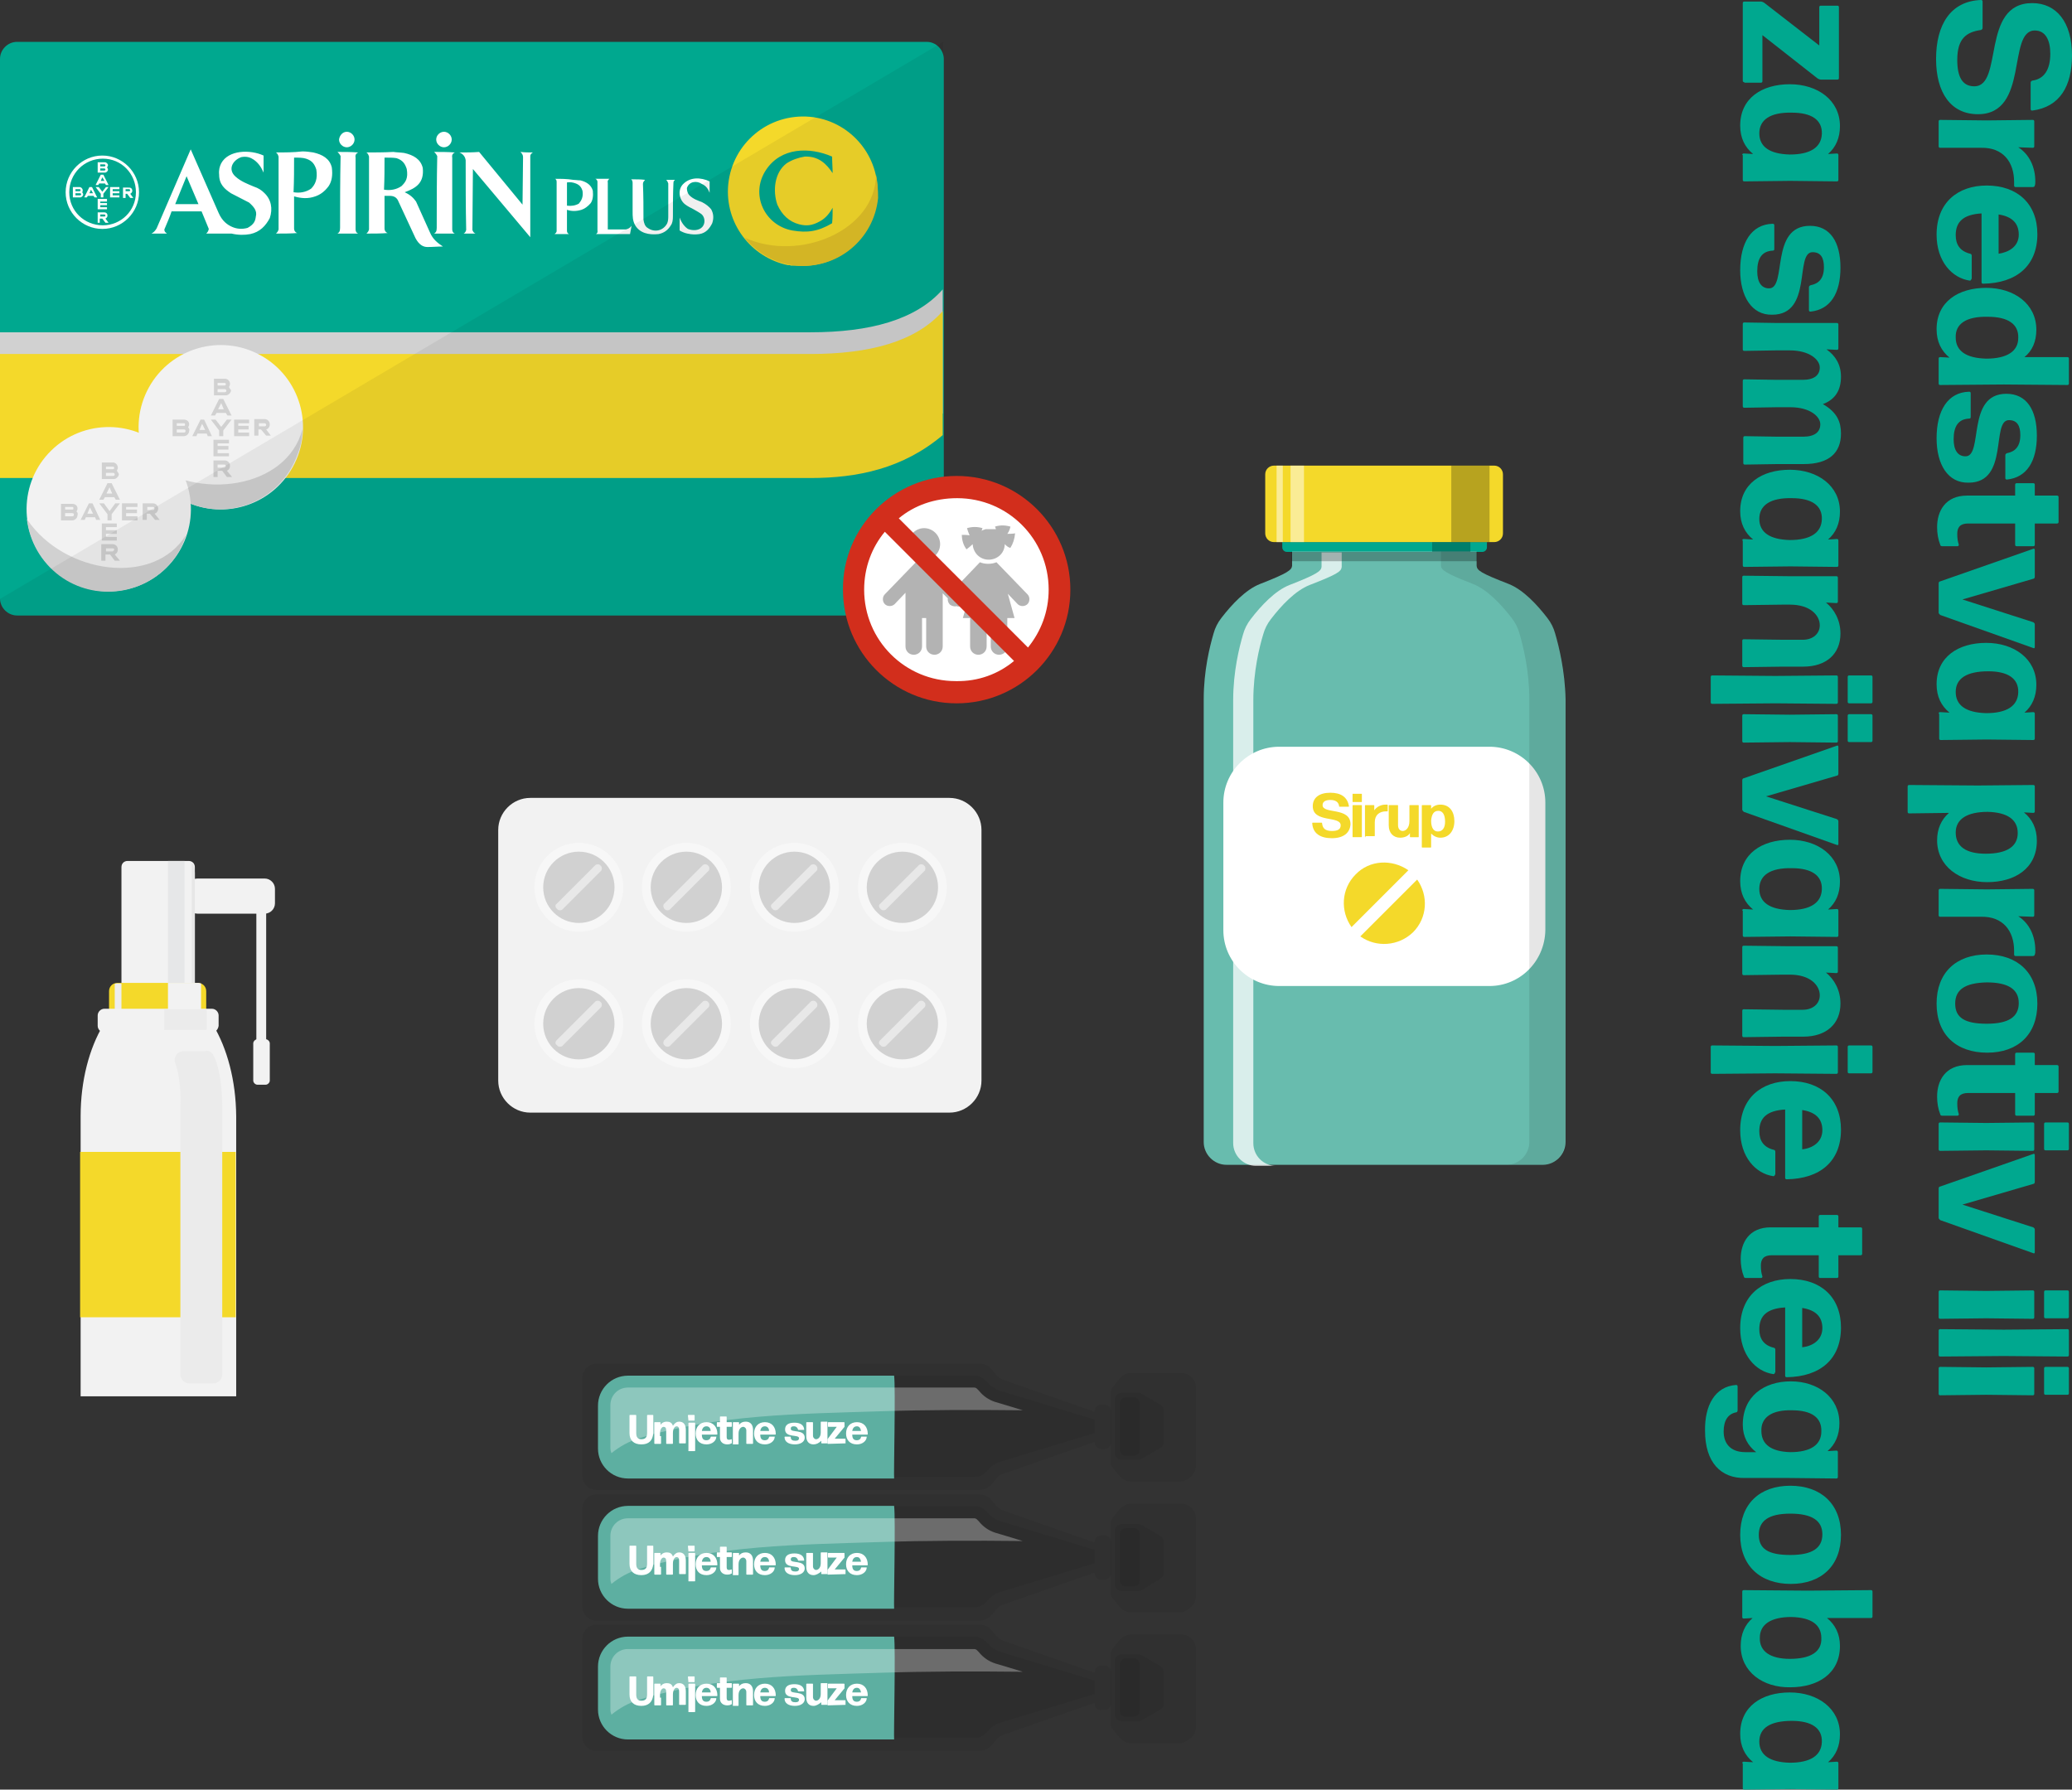 <?xml version="1.0" encoding="utf-8"?>
<!-- Generator: Adobe Illustrator 25.2.0, SVG Export Plug-In . SVG Version: 6.00 Build 0)  -->
<svg version="1.1" id="Layer_1" xmlns="http://www.w3.org/2000/svg" xmlns:xlink="http://www.w3.org/1999/xlink" x="0px" y="0px"
	 viewBox="0 0 400.9 346.3" style="enable-background:new 0 0 400.9 346.3;" xml:space="preserve">
<rect x="0" y="0" width="400.9" height="346.3" fill="#333333" stroke="none"/>
<style type="text/css">
	.st0{fill:#00A88F;}
	.st1{opacity:6.000000e-02;}
	.st2{fill:#5DAFA1;}
	.st3{opacity:0.3;}
	.st4{fill:#FFFFFF;}
	.st5{fill:#F4D92A;}
	.st6{fill:#68BCAE;}
	.st7{opacity:0.75;fill:#FFFFFF;}
	.st8{opacity:0.25;}
	.st9{opacity:0.5;fill:#FFFFFF;}
	.st10{opacity:0.1;}
	.st11{fill:#F2F2F2;}
	.st12{fill:#B3B3B3;}
	.st13{opacity:0.4;fill:#FFFFFF;}
	.st14{fill:#E6E6E6;}
	.st15{fill:#E6E7E8;}
	.st16{fill:#EDEDED;}
	.st17{fill:#EBEBEB;}
	.st18{fill:#D1D1D1;}
	.st19{fill-rule:evenodd;clip-rule:evenodd;fill:#FFFFFF;}
	.st20{fill:#E0C027;}
	.st21{fill-rule:evenodd;clip-rule:evenodd;fill:#D1D1D1;}
	.st22{fill-rule:evenodd;clip-rule:evenodd;fill:#B3B3B3;}
	.st23{fill-rule:evenodd;clip-rule:evenodd;fill:#D22E1C;}
</style>
<g>
	<g>
		<path class="st0" d="M374.6,11.4c0-6.6,2.8-11.2,8.7-11.4c0.2,0,0.3,0.1,0.3,0.3v5.1c0,0.2-0.1,0.3-0.3,0.4
			c-2.8,0.4-4.6,1.6-4.6,5.8c0,3.3,1,5.1,3.3,5.1c5.7,0,1.2-16.1,11.2-16.1c4.7,0,7.7,3.7,7.7,10.1c0,5.9-2.3,10-7.7,10.7
			c-0.2,0-0.3-0.1-0.3-0.3v-5.1c0-0.2,0.1-0.3,0.3-0.4c2.3-0.3,3.5-2.1,3.5-5.2c0-2.6-0.9-4.5-3-4.5c-5.4,0-1,16.2-11,16.2
			C377.5,22.1,374.6,18,374.6,11.4z"/>
		<path class="st0" d="M375.1,23.5c0-0.2,0.1-0.3,0.3-0.3l9,0.1l8.9-0.1c0.2,0,0.3,0.1,0.3,0.3v4.8c0,0.2-0.1,0.3-0.3,0.3l-2.8-0.1
			c2.2,1.4,3.3,3.9,3.3,6.6c0,0.3,0,0.6-0.1,0.8c0,0.2-0.2,0.3-0.4,0.3H390c-0.2,0-0.3-0.1-0.3-0.3c0-0.2,0-0.5,0-0.7
			c0-3.8-2.1-6.7-6.4-6.6h-7.9c-0.2,0-0.3-0.1-0.3-0.3V23.5z"/>
		<path class="st0" d="M381.4,54c0,0.2-0.1,0.3-0.3,0.3c-3.4-0.5-6.4-3.7-6.4-8.9c0-6.2,4.1-9.5,9.7-9.5c5.9,0,9.8,3.5,9.8,9.4
			c0,6.1-4,9.5-10.5,9.6c-0.2,0-0.3-0.1-0.3-0.3V41.3c-3.5,0.2-5,1.6-5,4.2c0,1.8,0.8,3.1,2.8,3.6c0.2,0,0.3,0.2,0.3,0.4V54z
			 M390.6,45.4c0-2.2-1.3-3.5-3.9-3.9v7.6C388.7,48.8,390.6,47.7,390.6,45.4z"/>
		<path class="st0" d="M375.1,69.4c0-0.2,0.1-0.3,0.3-0.3l1.8,0.1c-1.6-1.3-2.5-3.1-2.5-5.5c0-5.3,4.2-8,9.6-8
			c5.4,0,9.7,3.1,9.7,8.1c0,2.3-0.8,4.1-2.3,5.3l8.3,0c0.2,0,0.3,0.1,0.3,0.3v4.8c0,0.2-0.1,0.3-0.3,0.3l-12.3-0.1l-12.3,0.1
			c-0.2,0-0.3-0.1-0.3-0.3V69.4z M378.4,65.3c0,2.6,2,4,5.9,4.1c4,0,6.2-1.4,6.2-4c0.1-2.7-2-4.1-5.9-4.1
			C380.4,61.2,378.3,62.7,378.4,65.3z"/>
		<path class="st0" d="M374.7,84.8c0-5.4,2.2-8.9,6.3-9c0.2,0,0.3,0.1,0.3,0.3v4.6c0,0.2-0.1,0.3-0.3,0.3c-2.1,0.1-3,1.5-3,4
			c0,2.1,0.8,3.3,2.3,3.3c3.5,0,0.1-12.1,7.9-12.1c3.9,0,5.9,3.1,5.9,8.1c0,4.9-1.9,8.1-5.8,8.5c-0.2,0-0.3-0.1-0.3-0.3v-4.4
			c0-0.2,0.1-0.3,0.3-0.4c1.6-0.3,2.6-1.3,2.6-3.5c0-1.8-0.6-2.9-2.2-2.9c-3.5,0,0.1,12.1-7.8,12.1
			C376.9,93.5,374.7,89.9,374.7,84.8z"/>
		<path class="st0" d="M375.8,105.7c-0.2,0-0.4-0.1-0.4-0.3c-0.4-1-0.6-2.2-0.6-3.4c0-3.1,1.6-6.1,5.8-6.1l9.3,0v-2.1
			c0-0.2,0.1-0.3,0.3-0.3h3.2c0.2,0,0.3,0.1,0.3,0.3v2.1l4.3,0c0.2,0,0.3,0.1,0.3,0.3v4.8c0,0.2-0.1,0.3-0.3,0.3l-4.3,0v4.1
			c0,0.2-0.1,0.3-0.3,0.3h-3.2c-0.2,0-0.3-0.1-0.3-0.3v-4.1l-9.1,0c-1.6,0-2.1,0.8-2.1,2c0,0.9,0.1,1.5,0.3,2.1
			c0,0.2-0.1,0.3-0.3,0.3H375.8z"/>
		<path class="st0" d="M375.4,119c-0.1-0.1-0.3-0.3-0.3-0.4v-5.7c0-0.2,0.1-0.4,0.3-0.4l18-6.3c0.1-0.1,0.3,0,0.3,0.2v5.2
			c0,0.2-0.1,0.4-0.3,0.4l-13.7,4l13.7,4.4c0.2,0.1,0.3,0.3,0.3,0.4v4.4c0,0.2-0.1,0.3-0.3,0.2L375.4,119z"/>
		<path class="st0" d="M375.1,138.1c0-0.2,0.1-0.3,0.3-0.3l1.8,0.1c-1.6-1.3-2.5-3.1-2.5-5.5c0-5.3,4.2-8,9.6-8
			c5.4,0,9.7,3.1,9.7,8.1c0,2.3-0.8,4.1-2.3,5.4l1.7-0.1c0.2,0,0.3,0.1,0.3,0.3v4.8c0,0.2-0.1,0.3-0.3,0.3l-9-0.1l-8.9,0.1
			c-0.2,0-0.3-0.1-0.3-0.3V138.1z M378.4,133.9c0,2.6,2,4,5.9,4.1c4,0,6.1-1.4,6.2-4c0.1-2.7-2-4.1-5.8-4.1
			C380.5,129.9,378.4,131.3,378.4,133.9z"/>
		<path class="st0" d="M374.8,162.6c0-2.2,0.8-4,2.3-5.3l-7.7,0.1c-0.2,0-0.3-0.1-0.3-0.3v-4.9c0-0.2,0.1-0.3,0.3-0.3l13.3,0.1
			l10.7-0.1c0.2,0,0.3,0.1,0.3,0.3v4.8c0,0.2-0.1,0.3-0.3,0.3l-1.8-0.1c1.6,1.3,2.5,3.1,2.5,5.5c0,5.3-4.2,8-9.6,8
			C379.1,170.7,374.8,167.6,374.8,162.6z M378.4,161.1c0,2.7,2,4.1,5.8,4.1c4.1,0,6.2-1.4,6.2-4c0-2.6-2-4-5.8-4.1
			C380.6,157.1,378.4,158.5,378.4,161.1z"/>
		<path class="st0" d="M375.1,172.3c0-0.2,0.1-0.3,0.3-0.3l9,0.1l8.9-0.1c0.2,0,0.3,0.1,0.3,0.3v4.8c0,0.2-0.1,0.3-0.3,0.3l-2.8-0.1
			c2.2,1.4,3.3,3.9,3.3,6.6c0,0.3,0,0.6-0.1,0.8c0,0.2-0.2,0.3-0.4,0.3H390c-0.2,0-0.3-0.1-0.3-0.3c0-0.2,0-0.5,0-0.7
			c0-3.8-2.1-6.7-6.4-6.6h-7.9c-0.2,0-0.3-0.1-0.3-0.3V172.3z"/>
		<path class="st0" d="M374.7,194.2c0-6,3.8-9.5,9.7-9.5s9.8,3.5,9.8,9.5c0,6-3.8,9.5-9.7,9.5S374.7,200.3,374.7,194.2z
			 M378.3,194.2c0,2.7,1.8,3.9,6.1,3.9c4.2,0,6.2-1.3,6.2-4c0-2.7-2.1-4-6.2-4C380.2,190.2,378.3,191.5,378.3,194.2z"/>
		<path class="st0" d="M375.8,215.9c-0.2,0-0.4-0.1-0.4-0.3c-0.4-1-0.6-2.2-0.6-3.4c0-3.1,1.6-6.1,5.8-6.1l9.3,0V204
			c0-0.2,0.1-0.3,0.3-0.3h3.2c0.2,0,0.3,0.1,0.3,0.3v2.1l4.3,0c0.2,0,0.3,0.1,0.3,0.3v4.8c0,0.2-0.1,0.3-0.3,0.3l-4.3,0v4.1
			c0,0.2-0.1,0.3-0.3,0.3h-3.2c-0.2,0-0.3-0.1-0.3-0.3v-4.1l-9.1,0c-1.6,0-2.1,0.8-2.1,2c0,0.9,0.1,1.5,0.3,2.1
			c0,0.2-0.1,0.3-0.3,0.3H375.8z"/>
		<path class="st0" d="M395.5,217.5c0-0.2,0.1-0.3,0.3-0.3h4.2c0.2,0,0.3,0.1,0.3,0.3v4.8c0,0.2-0.1,0.3-0.3,0.3h-4.2
			c-0.2,0-0.3-0.1-0.3-0.3V217.5z M375.1,217.5c0-0.2,0.1-0.3,0.3-0.3l8.9,0.1l9-0.1c0.2,0,0.3,0.1,0.3,0.3v4.9
			c0,0.2-0.1,0.3-0.3,0.3l-9-0.1l-8.9,0.1c-0.2,0-0.3-0.1-0.3-0.3V217.5z"/>
		<path class="st0" d="M375.4,236.1c-0.1-0.1-0.3-0.3-0.3-0.4v-5.7c0-0.2,0.1-0.4,0.3-0.4l18-6.3c0.1-0.1,0.3,0,0.3,0.2v5.2
			c0,0.2-0.1,0.4-0.3,0.4l-13.7,4l13.7,4.4c0.2,0.1,0.3,0.3,0.3,0.4v4.4c0,0.2-0.1,0.3-0.3,0.2L375.4,236.1z"/>
		<path class="st0" d="M395.5,250c0-0.2,0.1-0.3,0.3-0.3h4.2c0.2,0,0.3,0.1,0.3,0.3v4.8c0,0.2-0.1,0.3-0.3,0.3h-4.2
			c-0.2,0-0.3-0.1-0.3-0.3V250z M375.1,250c0-0.2,0.1-0.3,0.3-0.3l8.9,0.1l9-0.1c0.2,0,0.3,0.1,0.3,0.3v4.9c0,0.2-0.1,0.3-0.3,0.3
			l-9-0.1l-8.9,0.1c-0.2,0-0.3-0.1-0.3-0.3V250z"/>
		<path class="st0" d="M375.1,257.5c0-0.2,0.1-0.3,0.3-0.3l12.3,0.1l12.3-0.1c0.2,0,0.3,0.1,0.3,0.3v4.7c0,0.2-0.1,0.3-0.3,0.3
			l-12.3-0.1l-12.3,0.1c-0.2,0-0.3-0.1-0.3-0.3V257.5z"/>
		<path class="st0" d="M395.5,264.8c0-0.2,0.1-0.3,0.3-0.3h4.2c0.2,0,0.3,0.1,0.3,0.3v4.8c0,0.2-0.1,0.3-0.3,0.3h-4.2
			c-0.2,0-0.3-0.1-0.3-0.3V264.8z M375.1,264.8c0-0.2,0.1-0.3,0.3-0.3l8.9,0.1l9-0.1c0.2,0,0.3,0.1,0.3,0.3v4.9
			c0,0.2-0.1,0.3-0.3,0.3l-9-0.1l-8.9,0.1c-0.2,0-0.3-0.1-0.3-0.3V264.8z"/>
		<path class="st0" d="M337.5,15.9c-0.2,0-0.3-0.1-0.3-0.3v-15c0-0.2,0.1-0.3,0.3-0.3h3.2c0.2,0,0.4,0.1,0.6,0.2l10.7,8.3V1.4
			c0-0.2,0.1-0.3,0.3-0.3h3.2c0.2,0,0.3,0.1,0.3,0.3v13.7c0,0.2-0.1,0.3-0.3,0.3h-3.2c-0.2,0-0.4-0.1-0.6-0.2L341,6.8v8.9
			c0,0.2-0.1,0.3-0.3,0.3H337.5z"/>
		<path class="st0" d="M337.1,30c0-0.2,0.1-0.3,0.3-0.3l1.8,0.1c-1.6-1.3-2.5-3.1-2.5-5.5c0-5.3,4.2-8,9.6-8c5.4,0,9.7,3.1,9.7,8.1
			c0,2.3-0.8,4.1-2.3,5.4l1.7-0.1c0.2,0,0.3,0.1,0.3,0.3v4.8c0,0.2-0.1,0.3-0.3,0.3l-9-0.1l-8.9,0.1c-0.2,0-0.3-0.1-0.3-0.3V30z
			 M340.4,25.8c0,2.6,2,4,5.9,4.1c4,0,6.1-1.4,6.2-4c0.1-2.7-2-4.1-5.8-4.1C342.5,21.7,340.4,23.2,340.4,25.8z"/>
		<path class="st0" d="M336.7,52.3c0-5.4,2.2-8.9,6.3-9c0.2,0,0.3,0.1,0.3,0.3v4.6c0,0.2-0.1,0.3-0.3,0.3c-2.1,0.1-3,1.5-3,4
			c0,2.1,0.8,3.3,2.3,3.3c3.5,0,0.1-12.1,7.9-12.1c3.9,0,5.9,3.1,5.9,8.1c0,4.9-1.9,8.1-5.8,8.5c-0.2,0-0.3-0.1-0.3-0.3v-4.4
			c0-0.2,0.1-0.3,0.3-0.4c1.6-0.3,2.6-1.3,2.6-3.5c0-1.8-0.6-2.9-2.2-2.9c-3.5,0,0.1,12.1-7.8,12.1C338.9,61,336.7,57.3,336.7,52.3z
			"/>
		<path class="st0" d="M343.8,67.8l-6.3,0.1c-0.2,0-0.3-0.1-0.3-0.3v-4.9c0-0.2,0.1-0.3,0.3-0.3l6.3,0.1l11.6,0
			c0.2,0,0.3,0.1,0.3,0.3v4.6c0,0.2-0.1,0.3-0.3,0.3l-2-0.1c1.8,1.3,2.8,3,2.8,5.3c0,2.6-1.1,4.4-3.5,5.3c2.8,1.6,3.5,3.5,3.5,5.7
			c0,3.7-2.3,5.9-7.2,5.9h-5.1l-6.3,0.1c-0.2,0-0.3-0.1-0.3-0.3v-4.9c0-0.2,0.1-0.3,0.3-0.3l6.3,0.1h5c2.2,0,3.3-0.9,3.3-2.4
			c0-1.5-2-3.3-5.8-3.3h-2.6l-6.3,0.1c-0.2,0-0.3-0.1-0.3-0.3v-4.9c0-0.2,0.1-0.3,0.3-0.3l6.3,0.1h5c2.2,0,3.3-0.9,3.3-2.4
			s-2-3.3-5.8-3.3H343.8z"/>
		<path class="st0" d="M337.1,104.6c0-0.2,0.1-0.3,0.3-0.3l1.8,0.1c-1.6-1.3-2.5-3.1-2.5-5.5c0-5.3,4.2-8,9.6-8
			c5.4,0,9.7,3.1,9.7,8.1c0,2.3-0.8,4.1-2.3,5.4l1.7-0.1c0.2,0,0.3,0.1,0.3,0.3v4.8c0,0.2-0.1,0.3-0.3,0.3l-9-0.1l-8.9,0.1
			c-0.2,0-0.3-0.1-0.3-0.3V104.6z M340.4,100.4c0,2.6,2,4,5.9,4.1c4,0,6.1-1.4,6.2-4c0.1-2.7-2-4.1-5.8-4.1
			C342.5,96.3,340.4,97.8,340.4,100.4z"/>
		<path class="st0" d="M337.1,111.7c0-0.2,0.1-0.3,0.3-0.3l8.6,0.1l9.3,0c0.2,0,0.3,0.1,0.3,0.3v4.6c0,0.2-0.1,0.3-0.3,0.3l-2-0.1
			c1.6,1.3,2.8,3.4,2.8,6c0,3.9-2.7,6.4-7.2,6.4H345l-7.6,0.1c-0.2,0-0.3-0.1-0.3-0.3v-4.8c0-0.2,0.1-0.3,0.3-0.3l7.6,0.1h3.8
			c2,0,3.3-1.2,3.3-2.8c0-1.9-1.8-4-5.8-4H345l-7.6,0.1c-0.2,0-0.3-0.1-0.3-0.3V111.7z"/>
		<path class="st0" d="M357.5,131c0-0.2,0.1-0.3,0.3-0.3h4.2c0.2,0,0.3,0.1,0.3,0.3v4.8c0,0.2-0.1,0.3-0.3,0.3h-4.2
			c-0.2,0-0.3-0.1-0.3-0.3V131z M331,131c0-0.2,0.1-0.3,0.3-0.3l12.2,0.1l11.8-0.1c0.2,0,0.3,0.1,0.3,0.3v4.9c0,0.2-0.1,0.3-0.3,0.3
			l-11.8-0.1l-12.2,0.1c-0.2,0-0.3-0.1-0.3-0.3V131z"/>
		<path class="st0" d="M357.5,138.5c0-0.2,0.1-0.3,0.3-0.3h4.2c0.2,0,0.3,0.1,0.3,0.3v4.8c0,0.2-0.1,0.3-0.3,0.3h-4.2
			c-0.2,0-0.3-0.1-0.3-0.3V138.5z M337.1,138.5c0-0.2,0.1-0.3,0.3-0.3l8.9,0.1l9-0.1c0.2,0,0.3,0.1,0.3,0.3v4.9
			c0,0.2-0.1,0.3-0.3,0.3l-9-0.1l-8.9,0.1c-0.2,0-0.3-0.1-0.3-0.3V138.5z"/>
		<path class="st0" d="M337.4,157.1c-0.1-0.1-0.3-0.3-0.3-0.4v-5.7c0-0.2,0.1-0.4,0.3-0.4l18-6.3c0.1-0.1,0.3,0,0.3,0.2v5.2
			c0,0.2-0.1,0.4-0.3,0.4l-13.7,4l13.7,4.4c0.2,0.1,0.3,0.3,0.3,0.4v4.4c0,0.2-0.1,0.3-0.3,0.2L337.4,157.1z"/>
		<path class="st0" d="M337.1,176.2c0-0.2,0.1-0.3,0.3-0.3l1.8,0.1c-1.6-1.3-2.5-3.1-2.5-5.5c0-5.3,4.2-8,9.6-8
			c5.4,0,9.7,3.1,9.7,8.1c0,2.3-0.8,4.1-2.3,5.4l1.7-0.1c0.2,0,0.3,0.1,0.3,0.3v4.8c0,0.2-0.1,0.3-0.3,0.3l-9-0.1l-8.9,0.1
			c-0.2,0-0.3-0.1-0.3-0.3V176.2z M340.4,172c0,2.6,2,4,5.9,4.1c4,0,6.1-1.4,6.2-4c0.1-2.7-2-4.1-5.8-4.1
			C342.5,167.9,340.4,169.4,340.4,172z"/>
		<path class="st0" d="M337.1,183.3c0-0.2,0.1-0.3,0.3-0.3l8.6,0.1l9.3,0c0.2,0,0.3,0.1,0.3,0.3v4.6c0,0.2-0.1,0.3-0.3,0.3l-2-0.1
			c1.6,1.3,2.8,3.4,2.8,6c0,3.9-2.7,6.4-7.2,6.4H345l-7.6,0.1c-0.2,0-0.3-0.1-0.3-0.3v-4.8c0-0.2,0.1-0.3,0.3-0.3l7.6,0.1h3.8
			c2,0,3.3-1.2,3.3-2.8c0-1.9-1.8-4-5.8-4H345l-7.6,0.1c-0.2,0-0.3-0.1-0.3-0.3V183.3z"/>
		<path class="st0" d="M357.5,202.6c0-0.2,0.1-0.3,0.3-0.3h4.2c0.2,0,0.3,0.1,0.3,0.3v4.8c0,0.2-0.1,0.3-0.3,0.3h-4.2
			c-0.2,0-0.3-0.1-0.3-0.3V202.6z M331,202.6c0-0.2,0.1-0.3,0.3-0.3l12.2,0.1l11.8-0.1c0.2,0,0.3,0.1,0.3,0.3v4.9
			c0,0.2-0.1,0.3-0.3,0.3l-11.8-0.1l-12.2,0.1c-0.2,0-0.3-0.1-0.3-0.3V202.6z"/>
		<path class="st0" d="M343.4,227.3c0,0.2-0.1,0.3-0.3,0.3c-3.4-0.5-6.4-3.7-6.4-8.9c0-6.2,4.1-9.5,9.7-9.5c5.9,0,9.8,3.5,9.8,9.4
			c0,6.1-4,9.5-10.5,9.6c-0.2,0-0.3-0.1-0.3-0.3v-13.2c-3.5,0.2-5,1.6-5,4.2c0,1.8,0.8,3.1,2.8,3.6c0.2,0,0.3,0.2,0.3,0.4V227.3z
			 M352.6,218.7c0-2.2-1.3-3.5-3.9-3.9v7.6C350.7,222.2,352.6,221,352.6,218.7z"/>
		<path class="st0" d="M337.8,247.3c-0.2,0-0.4-0.1-0.4-0.3c-0.4-1-0.6-2.2-0.6-3.4c0-3.1,1.6-6.1,5.8-6.1l9.3,0v-2.1
			c0-0.2,0.1-0.3,0.3-0.3h3.2c0.2,0,0.3,0.1,0.3,0.3v2.1l4.3,0c0.2,0,0.3,0.1,0.3,0.3v4.8c0,0.2-0.1,0.3-0.3,0.3l-4.3,0v4.1
			c0,0.2-0.1,0.3-0.3,0.3h-3.2c-0.2,0-0.3-0.1-0.3-0.3v-4.1l-9.1,0c-1.6,0-2.1,0.8-2.1,2c0,0.9,0.1,1.5,0.3,2.1
			c0,0.2-0.1,0.3-0.3,0.3H337.8z"/>
		<path class="st0" d="M343.4,265.6c0,0.2-0.1,0.3-0.3,0.3c-3.4-0.5-6.4-3.7-6.4-8.9c0-6.2,4.1-9.5,9.7-9.5c5.9,0,9.8,3.5,9.8,9.4
			c0,6.1-4,9.5-10.5,9.6c-0.2,0-0.3-0.1-0.3-0.3v-13.2c-3.5,0.2-5,1.6-5,4.2c0,1.8,0.8,3.1,2.8,3.6c0.2,0,0.3,0.2,0.3,0.4V265.6z
			 M352.6,257c0-2.2-1.3-3.5-3.9-3.9v7.6C350.7,260.5,352.6,259.3,352.6,257z"/>
		<path class="st0" d="M329.9,276.9c-0.1-4.9,1.9-8.6,6-8.9c0.2,0,0.3,0.1,0.3,0.3v4.6c0,0.2-0.1,0.4-0.3,0.4
			c-1.5,0.3-2.4,1.5-2.4,3.7c0,2.3,1.3,4,4.2,4h2.1c-1.6-1.2-2.6-3-2.6-5.3c0-5.5,4.1-8.4,9.3-8.4c5.2,0,9.4,3.1,9.4,8.1
			c0,2.3-0.8,4.1-2.3,5.4l1.7-0.1c0.2,0,0.3,0.1,0.3,0.3v4.8c0,0.2-0.1,0.3-0.3,0.3l-9.2-0.1l-8.5,0
			C333,286.1,329.9,283,329.9,276.9z M340.8,276.9c0,2.6,1.9,4,5.6,4.1c3.9,0,6-1.4,6-4c0.1-2.7-1.9-4.1-5.7-4.1
			C342.8,272.8,340.7,274.3,340.8,276.9z"/>
		<path class="st0" d="M336.7,297c0-6,3.8-9.5,9.7-9.5s9.8,3.5,9.8,9.5s-3.8,9.5-9.7,9.5S336.7,303,336.7,297z M340.3,297
			c0,2.7,1.8,3.9,6.1,3.9c4.2,0,6.2-1.3,6.2-4c0-2.7-2.1-4-6.2-4C342.2,292.9,340.3,294.3,340.3,297z"/>
		<path class="st0" d="M336.8,318.5c0-2.3,0.8-4.1,2.3-5.4l-1.7,0.1c-0.2,0-0.3-0.1-0.3-0.3V308c0-0.2,0.1-0.3,0.3-0.3l12.3,0.1
			l12.3-0.1c0.2,0,0.3,0.1,0.3,0.3v4.8c0,0.2-0.1,0.3-0.3,0.3l-8.5,0c1.6,1.3,2.5,3.1,2.5,5.4c0,5.3-4.2,8-9.6,8
			C341.1,326.6,336.8,323.5,336.8,318.5z M340.5,316.9c-0.1,2.7,2.1,4.1,5.8,4.1c4.1,0,6.2-1.4,6.1-4c0-2.6-1.9-4-5.8-4.1
			C342.7,312.9,340.5,314.3,340.5,316.9z"/>
		<path class="st0" d="M337.1,341.2c0-0.2,0.1-0.3,0.3-0.3l1.8,0.1c-1.6-1.3-2.5-3.1-2.5-5.5c0-5.3,4.2-8,9.6-8
			c5.4,0,9.7,3.1,9.7,8.1c0,2.3-0.8,4.1-2.3,5.4l1.7-0.1c0.2,0,0.3,0.1,0.3,0.3v4.8c0,0.2-0.1,0.3-0.3,0.3l-9-0.1l-8.9,0.1
			c-0.2,0-0.3-0.1-0.3-0.3V341.2z M340.4,337c0,2.6,2,4,5.9,4.1c4,0,6.1-1.4,6.2-4c0.1-2.7-2-4.1-5.8-4.1
			C342.5,333,340.4,334.4,340.4,337z"/>
	</g>
</g>
<g>
	<g>
		<g>
			<g>
				<g class="st1">
					<path d="M231.4,283.6v-15.1c0-1.5-1.2-2.8-2.8-2.8h-9.8c-0.9,0-1.6,0.4-2.2,1.1l0,0l-1.3,1.6c-0.2,0.3-0.4,0.6-0.4,1v5.4v2.8
						v5.4c0,0.4,0.1,0.7,0.4,1l1.3,1.6l0,0c0.5,0.6,1.3,1.1,2.2,1.1h9.8C230.1,286.4,231.4,285.1,231.4,283.6z"/>
				</g>
				<g class="st1">
					<path d="M224.5,280.2c0.4-0.2,0.7-0.7,0.7-1.2v-2.6v-0.8v-2.6c0-0.5-0.3-0.9-0.7-1.2l-3.6-2.1c-0.2-0.1-0.5-0.2-0.7-0.2h-3.1
						c-0.8,0-1.4,0.6-1.4,1.4v4.7v0.8v4.7c0,0.8,0.6,1.4,1.4,1.4h3.1c0.2,0,0.5-0.1,0.7-0.2L224.5,280.2z"/>
				</g>
				<g class="st1">
					<path d="M211.8,279.1v-6c0-0.7,0.6-1.3,1.3-1.3h0.6c0.7,0,1.3,0.6,1.3,1.3v6c0,0.7-0.6,1.3-1.3,1.3h-0.6
						C212.4,280.4,211.8,279.8,211.8,279.1z"/>
				</g>
				<g class="st1">
					<path d="M194.1,285.2l17.7-6.2v-2.9v-2.9l-17.7-6.2c-0.5-0.2-0.9-0.5-1.2-0.8l-1.1-1.3c-0.5-0.6-1.3-1-2.2-1h-74.3
						c-1.4,0-2.6,1.2-2.6,2.6v9.6v9.6c0,1.4,1.2,2.6,2.6,2.6h74.3c0.8,0,1.6-0.4,2.2-1l1.1-1.3C193.2,285.6,193.6,285.3,194.1,285.2
						z"/>
				</g>
				<g class="st1">
					<path d="M121.5,266.2h67c0.9,0,1.7,0.4,2.3,1l0.4,0.4c0.6,0.7,1.4,1.2,2.2,1.5l18.4,5.6v2.6l-18.4,5.6
						c-0.9,0.3-1.6,0.8-2.2,1.5l-0.4,0.4c-0.6,0.7-1.4,1-2.3,1h-67c-3.2,0-5.8-2.6-5.8-5.8v-8.3
						C115.8,268.7,118.3,266.2,121.5,266.2z"/>
				</g>
				<g>
					<path class="st2" d="M173,266.2h-51.5c-3.2,0-5.8,2.6-5.8,5.8v8.3c0,3.2,2.6,5.8,5.8,5.8H173
						C172.9,285.3,173.3,268.6,173,266.2z"/>
				</g>
				<g class="st1">
					<path d="M216.7,280.6v-9.1c0-0.6,0.5-1.1,1.1-1.1h1.6c0.6,0,1.1,0.5,1.1,1.1v9.1c0,0.6-0.5,1.1-1.1,1.1h-1.6
						C217.2,281.8,216.7,281.2,216.7,280.6z"/>
				</g>
				<g class="st3">
					<path class="st4" d="M123.7,278.3c15.1-4.6,30.8-4.7,46.4-5.2c9.3-0.3,18.5-0.3,27.8-0.2c-2.9-0.9-5.3-1.6-5.3-1.6
						c-1.3-0.4-2.4-1.2-3.2-2.2l-0.4-0.4c-0.1-0.1-0.3-0.2-0.5-0.2h-67c-1.9,0-3.4,1.5-3.4,3.4v8.3c0,0.4,0.1,0.7,0.2,1
						C119.9,279.9,121.7,278.9,123.7,278.3z"/>
				</g>
			</g>
			<g>
				<path class="st4" d="M124.1,279.5c-1.5,0-2.3-0.8-2.3-2.2l0-1.5l0-1.9c0,0,0-0.1,0.1-0.1h1.1c0,0,0.1,0,0.1,0.1l0,1.9v1.5
					c0,0.8,0.3,1.2,1,1.2c0.8,0,1.1-0.4,1.1-1.2v-1.5l0-1.9c0,0,0-0.1,0.1-0.1h1c0,0,0.1,0,0.1,0.1l0,1.9v1.5
					C126.3,278.8,125.5,279.5,124.1,279.5z"/>
				<path class="st4" d="M127.9,277.9l0,1.4c0,0,0,0.1-0.1,0.1h-1.1c0,0-0.1,0-0.1-0.1l0-1.4l0-2.6c0,0,0-0.1,0.1-0.1h1
					c0,0,0.1,0,0.1,0.1l0,0.4c0.3-0.4,0.7-0.6,1.2-0.6c0.6,0,1,0.2,1.2,0.8c0.4-0.6,0.8-0.8,1.2-0.8c0.8,0,1.3,0.5,1.3,1.6v1.1
					l0,1.4c0,0,0,0.1-0.1,0.1h-1.1c0,0-0.1,0-0.1-0.1l0-1.4v-1.1c0-0.5-0.2-0.7-0.5-0.7c-0.3,0-0.7,0.4-0.7,1.3v0.6l0,1.4
					c0,0,0,0.1-0.1,0.1h-1.1c0,0-0.1,0-0.1-0.1l0-1.4v-1.1c0-0.5-0.2-0.7-0.5-0.7c-0.3,0-0.7,0.4-0.7,1.3V277.9z"/>
				<path class="st4" d="M133.2,274.9C133.1,274.9,133.1,274.9,133.2,274.9l-0.1-1c0,0,0-0.1,0.1-0.1h1.1c0,0,0.1,0,0.1,0.1v0.9
					c0,0,0,0.1-0.1,0.1H133.2z M133.2,280.8C133.1,280.8,133.1,280.7,133.2,280.8l0-2.8l0-2.6c0,0,0-0.1,0.1-0.1h1.1
					c0,0,0.1,0,0.1,0.1l0,2.6l0,2.7c0,0,0,0.1-0.1,0.1H133.2z"/>
				<path class="st4" d="M138.6,278C138.7,278,138.7,278.1,138.6,278c0,0.8-0.8,1.5-1.9,1.5c-1.4,0-2.1-0.9-2.1-2.1
					c0-1.3,0.8-2.2,2.1-2.2c1.3,0,2.1,0.9,2.1,2.3c0,0,0,0.1-0.1,0.1h-2.9c0,0.8,0.3,1.1,0.9,1.1c0.4,0,0.7-0.2,0.8-0.6
					c0,0,0-0.1,0.1-0.1H138.6z M136.7,276c-0.5,0-0.8,0.3-0.9,0.9h1.7C137.5,276.4,137.2,276,136.7,276z"/>
				<path class="st4" d="M141.5,279.3C141.5,279.3,141.5,279.3,141.5,279.3c-0.3,0.2-0.6,0.2-0.8,0.2c-0.7,0-1.4-0.4-1.4-1.3l0-2.1
					h-0.5c0,0-0.1,0-0.1-0.1v-0.7c0,0,0-0.1,0.1-0.1h0.5l0-1c0,0,0-0.1,0.1-0.1h1.1c0,0,0.1,0,0.1,0.1l0,1h0.9c0,0,0.1,0,0.1,0.1
					v0.7c0,0,0,0.1-0.1,0.1h-0.9l0,2c0,0.4,0.2,0.5,0.4,0.5c0.2,0,0.3,0,0.5-0.1c0,0,0.1,0,0.1,0.1V279.3z"/>
				<path class="st4" d="M141.8,279.4C141.8,279.4,141.8,279.4,141.8,279.4l0-2l0-2.1c0,0,0-0.1,0.1-0.1h1c0,0,0.1,0,0.1,0.1l0,0.4
					c0.3-0.4,0.7-0.6,1.3-0.6c0.9,0,1.4,0.6,1.4,1.6v0.9l0,1.7c0,0,0,0.1-0.1,0.1h-1.1c0,0-0.1,0-0.1-0.1l0-1.7v-0.8
					c0-0.4-0.3-0.7-0.6-0.7c-0.4,0-0.9,0.4-0.9,1.3v0.3l0,1.7c0,0,0,0.1-0.1,0.1H141.8z"/>
				<path class="st4" d="M149.9,278C150,278,150,278.1,149.9,278c0,0.8-0.8,1.5-1.9,1.5c-1.4,0-2.1-0.9-2.1-2.1
					c0-1.3,0.8-2.2,2.1-2.2c1.3,0,2.1,0.9,2.1,2.3c0,0,0,0.1-0.1,0.1h-2.9c0,0.8,0.3,1.1,0.9,1.1c0.4,0,0.7-0.2,0.8-0.6
					c0,0,0-0.1,0.1-0.1H149.9z M148,276c-0.5,0-0.8,0.3-0.9,0.9h1.7C148.8,276.4,148.5,276,148,276z"/>
				<path class="st4" d="M153.8,279.5c-1.2,0-2-0.5-2-1.4c0,0,0-0.1,0.1-0.1h1c0,0,0.1,0,0.1,0.1c0,0.5,0.3,0.7,0.9,0.7
					c0.5,0,0.7-0.2,0.7-0.5c0-0.8-2.7,0-2.7-1.7c0-0.9,0.7-1.3,1.8-1.3c1.1,0,1.8,0.4,1.9,1.3c0,0,0,0.1-0.1,0.1h-1
					c0,0-0.1,0-0.1-0.1c-0.1-0.3-0.3-0.6-0.8-0.6c-0.4,0-0.6,0.1-0.6,0.5c0,0.8,2.7,0,2.7,1.7C155.7,279,154.9,279.5,153.8,279.5z"
					/>
				<path class="st4" d="M157.4,279.5c-0.9,0-1.4-0.6-1.4-1.6v-0.9l0-1.7c0,0,0-0.1,0.1-0.1h1.1c0,0,0.1,0,0.1,0.1l0,1.7v0.8
					c0,0.4,0.3,0.7,0.6,0.7c0.4,0,0.9-0.4,0.9-1.3v-0.3l0-1.7c0,0,0-0.1,0.1-0.1h1.1c0,0,0.1,0,0.1,0.1l0,1.9l0,2.1
					c0,0,0,0.1-0.1,0.1h-1c0,0-0.1,0-0.1-0.1l0-0.4C158.4,279.3,157.9,279.5,157.4,279.5z"/>
				<path class="st4" d="M163.6,279.3C163.6,279.4,163.6,279.4,163.6,279.3l-3.4,0.1c0,0-0.1,0-0.1-0.1v-0.7c0,0,0-0.1,0-0.1
					l1.8-2.4h-1.6c0,0-0.1,0-0.1-0.1v-0.7c0,0,0-0.1,0.1-0.1h3c0,0,0.1,0,0.1,0.1v0.7c0,0,0,0.1,0,0.1l-1.9,2.3h2c0,0,0.1,0,0.1,0.1
					V279.3z"/>
				<path class="st4" d="M167.7,278C167.7,278,167.8,278.1,167.7,278c0,0.8-0.8,1.5-1.9,1.5c-1.4,0-2.1-0.9-2.1-2.1
					c0-1.3,0.8-2.2,2.1-2.2c1.3,0,2.1,0.9,2.1,2.3c0,0,0,0.1-0.1,0.1h-2.9c0,0.8,0.3,1.1,0.9,1.1c0.4,0,0.7-0.2,0.8-0.6
					c0,0,0-0.1,0.1-0.1H167.7z M165.8,276c-0.5,0-0.8,0.3-0.9,0.9h1.7C166.5,276.4,166.3,276,165.8,276z"/>
			</g>
		</g>
	</g>
	<g>
		<g>
			<g>
				<g class="st1">
					<path d="M231.4,308.9v-15.1c0-1.5-1.2-2.8-2.8-2.8h-9.8c-0.9,0-1.6,0.4-2.2,1.1l0,0l-1.3,1.6c-0.2,0.3-0.4,0.6-0.4,1v5.4v2.8
						v5.4c0,0.4,0.1,0.7,0.4,1l1.3,1.6l0,0c0.5,0.6,1.3,1.1,2.2,1.1h9.8C230.1,311.6,231.4,310.4,231.4,308.9z"/>
				</g>
				<g class="st1">
					<path d="M224.5,305.5c0.4-0.2,0.7-0.7,0.7-1.2v-2.6V301v-2.6c0-0.5-0.3-0.9-0.7-1.2l-3.6-2.1c-0.2-0.1-0.5-0.2-0.7-0.2h-3.1
						c-0.8,0-1.4,0.6-1.4,1.4v4.7v0.8v4.7c0,0.8,0.6,1.4,1.4,1.4h3.1c0.2,0,0.5-0.1,0.7-0.2L224.5,305.5z"/>
				</g>
				<g class="st1">
					<path d="M211.8,304.4v-6c0-0.7,0.6-1.3,1.3-1.3h0.6c0.7,0,1.3,0.6,1.3,1.3v6c0,0.7-0.6,1.3-1.3,1.3h-0.6
						C212.4,305.7,211.8,305.1,211.8,304.4z"/>
				</g>
				<g class="st1">
					<path d="M194.1,310.5l17.7-6.2v-2.9v-2.9l-17.7-6.2c-0.5-0.2-0.9-0.5-1.2-0.8l-1.1-1.3c-0.5-0.6-1.3-1-2.2-1h-74.3
						c-1.4,0-2.6,1.2-2.6,2.6v9.6v9.6c0,1.4,1.2,2.6,2.6,2.6h74.3c0.8,0,1.6-0.4,2.2-1l1.1-1.3C193.2,310.9,193.6,310.6,194.1,310.5
						z"/>
				</g>
				<g class="st1">
					<path d="M121.5,291.4h67c0.9,0,1.7,0.4,2.3,1l0.4,0.4c0.6,0.7,1.4,1.2,2.2,1.5l18.4,5.6v2.6l-18.4,5.6
						c-0.9,0.3-1.6,0.8-2.2,1.5l-0.4,0.4c-0.6,0.7-1.4,1-2.3,1h-67c-3.2,0-5.8-2.6-5.8-5.8v-8.3C115.8,294,118.3,291.4,121.5,291.4z
						"/>
				</g>
				<g>
					<path class="st2" d="M173,291.4h-51.5c-3.2,0-5.8,2.6-5.8,5.8v8.3c0,3.2,2.6,5.8,5.8,5.8H173
						C172.9,310.6,173.3,293.9,173,291.4z"/>
				</g>
				<g class="st1">
					<path d="M216.7,305.9v-9.1c0-0.6,0.5-1.1,1.1-1.1h1.6c0.6,0,1.1,0.5,1.1,1.1v9.1c0,0.6-0.5,1.1-1.1,1.1h-1.6
						C217.2,307,216.7,306.5,216.7,305.9z"/>
				</g>
				<g class="st3">
					<path class="st4" d="M123.7,303.6c15.1-4.6,30.8-4.7,46.4-5.2c9.3-0.3,18.5-0.3,27.8-0.2c-2.9-0.9-5.3-1.6-5.3-1.6
						c-1.3-0.4-2.4-1.2-3.2-2.2L189,294c-0.1-0.1-0.3-0.2-0.5-0.2h-67c-1.9,0-3.4,1.5-3.4,3.4v8.3c0,0.4,0.1,0.7,0.2,1
						C119.9,305.2,121.7,304.2,123.7,303.6z"/>
				</g>
			</g>
			<g>
				<path class="st4" d="M124.1,304.8c-1.5,0-2.3-0.8-2.3-2.2l0-1.5l0-1.9c0,0,0-0.1,0.1-0.1h1.1c0,0,0.1,0,0.1,0.1l0,1.9v1.5
					c0,0.8,0.3,1.2,1,1.2c0.8,0,1.1-0.4,1.1-1.2v-1.5l0-1.9c0,0,0-0.1,0.1-0.1h1c0,0,0.1,0,0.1,0.1l0,1.9v1.5
					C126.3,304,125.5,304.8,124.1,304.8z"/>
				<path class="st4" d="M127.9,303.2l0,1.4c0,0,0,0.1-0.1,0.1h-1.1c0,0-0.1,0-0.1-0.1l0-1.4l0-2.6c0,0,0-0.1,0.1-0.1h1
					c0,0,0.1,0,0.1,0.1l0,0.4c0.3-0.4,0.7-0.6,1.2-0.6c0.6,0,1,0.2,1.2,0.8c0.4-0.6,0.8-0.8,1.2-0.8c0.8,0,1.3,0.5,1.3,1.6v1.1
					l0,1.4c0,0,0,0.1-0.1,0.1h-1.1c0,0-0.1,0-0.1-0.1l0-1.4v-1.1c0-0.5-0.2-0.7-0.5-0.7c-0.3,0-0.7,0.4-0.7,1.3v0.6l0,1.4
					c0,0,0,0.1-0.1,0.1h-1.1c0,0-0.1,0-0.1-0.1l0-1.4v-1.1c0-0.5-0.2-0.7-0.5-0.7c-0.3,0-0.7,0.4-0.7,1.3V303.2z"/>
				<path class="st4" d="M133.2,300.2C133.1,300.2,133.1,300.2,133.2,300.2l-0.1-1c0,0,0-0.1,0.1-0.1h1.1c0,0,0.1,0,0.1,0.1v0.9
					c0,0,0,0.1-0.1,0.1H133.2z M133.2,306C133.1,306,133.1,306,133.2,306l0-2.8l0-2.6c0,0,0-0.1,0.1-0.1h1.1c0,0,0.1,0,0.1,0.1
					l0,2.6l0,2.7c0,0,0,0.1-0.1,0.1H133.2z"/>
				<path class="st4" d="M138.6,303.3C138.7,303.3,138.7,303.3,138.6,303.3c0,0.8-0.8,1.5-1.9,1.5c-1.4,0-2.1-0.9-2.1-2.1
					c0-1.3,0.8-2.2,2.1-2.2c1.3,0,2.1,0.9,2.1,2.3c0,0,0,0.1-0.1,0.1h-2.9c0,0.8,0.3,1.1,0.9,1.1c0.4,0,0.7-0.2,0.8-0.6
					c0,0,0-0.1,0.1-0.1H138.6z M136.7,301.3c-0.5,0-0.8,0.3-0.9,0.9h1.7C137.5,301.7,137.2,301.3,136.7,301.3z"/>
				<path class="st4" d="M141.5,304.5C141.5,304.6,141.5,304.6,141.5,304.5c-0.3,0.2-0.6,0.2-0.8,0.2c-0.7,0-1.4-0.4-1.4-1.3l0-2.1
					h-0.5c0,0-0.1,0-0.1-0.1v-0.7c0,0,0-0.1,0.1-0.1h0.5l0-1c0,0,0-0.1,0.1-0.1h1.1c0,0,0.1,0,0.1,0.1l0,1h0.9c0,0,0.1,0,0.1,0.1
					v0.7c0,0,0,0.1-0.1,0.1h-0.9l0,2c0,0.4,0.2,0.5,0.4,0.5c0.2,0,0.3,0,0.5-0.1c0,0,0.1,0,0.1,0.1V304.5z"/>
				<path class="st4" d="M141.8,304.7C141.8,304.7,141.8,304.7,141.8,304.7l0-2l0-2.1c0,0,0-0.1,0.1-0.1h1c0,0,0.1,0,0.1,0.1l0,0.4
					c0.3-0.4,0.7-0.6,1.3-0.6c0.9,0,1.4,0.6,1.4,1.6v0.9l0,1.7c0,0,0,0.1-0.1,0.1h-1.1c0,0-0.1,0-0.1-0.1l0-1.7v-0.8
					c0-0.4-0.3-0.7-0.6-0.7c-0.4,0-0.9,0.4-0.9,1.3v0.3l0,1.7c0,0,0,0.1-0.1,0.1H141.8z"/>
				<path class="st4" d="M149.9,303.3C150,303.3,150,303.3,149.9,303.3c0,0.8-0.8,1.5-1.9,1.5c-1.4,0-2.1-0.9-2.1-2.1
					c0-1.3,0.8-2.2,2.1-2.2c1.3,0,2.1,0.9,2.1,2.3c0,0,0,0.1-0.1,0.1h-2.9c0,0.8,0.3,1.1,0.9,1.1c0.4,0,0.7-0.2,0.8-0.6
					c0,0,0-0.1,0.1-0.1H149.9z M148,301.3c-0.5,0-0.8,0.3-0.9,0.9h1.7C148.8,301.7,148.5,301.3,148,301.3z"/>
				<path class="st4" d="M153.8,304.8c-1.2,0-2-0.5-2-1.4c0,0,0-0.1,0.1-0.1h1c0,0,0.1,0,0.1,0.1c0,0.5,0.3,0.7,0.9,0.7
					c0.5,0,0.7-0.2,0.7-0.5c0-0.8-2.7,0-2.7-1.7c0-0.9,0.7-1.3,1.8-1.3c1.1,0,1.8,0.4,1.9,1.3c0,0,0,0.1-0.1,0.1h-1
					c0,0-0.1,0-0.1-0.1c-0.1-0.3-0.3-0.6-0.8-0.6c-0.4,0-0.6,0.1-0.6,0.5c0,0.8,2.7,0,2.7,1.7C155.7,304.3,154.9,304.8,153.8,304.8z
					"/>
				<path class="st4" d="M157.4,304.8c-0.9,0-1.4-0.6-1.4-1.6v-0.9l0-1.7c0,0,0-0.1,0.1-0.1h1.1c0,0,0.1,0,0.1,0.1l0,1.7v0.8
					c0,0.4,0.3,0.7,0.6,0.7c0.4,0,0.9-0.4,0.9-1.3v-0.3l0-1.7c0,0,0-0.1,0.1-0.1h1.1c0,0,0.1,0,0.1,0.1l0,1.9l0,2.1
					c0,0,0,0.1-0.1,0.1h-1c0,0-0.1,0-0.1-0.1l0-0.4C158.4,304.5,157.9,304.8,157.4,304.8z"/>
				<path class="st4" d="M163.6,304.6C163.6,304.7,163.6,304.7,163.6,304.6l-3.4,0.1c0,0-0.1,0-0.1-0.1v-0.7c0,0,0-0.1,0-0.1
					l1.8-2.4h-1.6c0,0-0.1,0-0.1-0.1v-0.7c0,0,0-0.1,0.1-0.1h3c0,0,0.1,0,0.1,0.1v0.7c0,0,0,0.1,0,0.1l-1.9,2.3h2c0,0,0.1,0,0.1,0.1
					V304.6z"/>
				<path class="st4" d="M167.7,303.3C167.7,303.3,167.8,303.3,167.7,303.3c0,0.8-0.8,1.5-1.9,1.5c-1.4,0-2.1-0.9-2.1-2.1
					c0-1.3,0.8-2.2,2.1-2.2c1.3,0,2.1,0.9,2.1,2.3c0,0,0,0.1-0.1,0.1h-2.9c0,0.8,0.3,1.1,0.9,1.1c0.4,0,0.7-0.2,0.8-0.6
					c0,0,0-0.1,0.1-0.1H167.7z M165.8,301.3c-0.5,0-0.8,0.3-0.9,0.9h1.7C166.5,301.7,166.3,301.3,165.8,301.3z"/>
			</g>
		</g>
	</g>
	<g>
		<g>
			<g>
				<g class="st1">
					<path d="M231.4,334.2v-15.1c0-1.5-1.2-2.8-2.8-2.8h-9.8c-0.9,0-1.6,0.4-2.2,1.1l0,0l-1.3,1.6c-0.2,0.3-0.4,0.6-0.4,1v5.4v2.8
						v5.4c0,0.4,0.1,0.7,0.4,1l1.3,1.6l0,0c0.5,0.6,1.3,1.1,2.2,1.1h9.8C230.1,336.9,231.4,335.7,231.4,334.2z"/>
				</g>
				<g class="st1">
					<path d="M224.5,330.8c0.4-0.2,0.7-0.7,0.7-1.2V327v-0.8v-2.6c0-0.5-0.3-0.9-0.7-1.2l-3.6-2.1c-0.2-0.1-0.5-0.2-0.7-0.2h-3.1
						c-0.8,0-1.4,0.6-1.4,1.4v4.7v0.8v4.7c0,0.8,0.6,1.4,1.4,1.4h3.1c0.2,0,0.5-0.1,0.7-0.2L224.5,330.8z"/>
				</g>
				<g class="st1">
					<path d="M211.8,329.6v-6c0-0.7,0.6-1.3,1.3-1.3h0.6c0.7,0,1.3,0.6,1.3,1.3v6c0,0.7-0.6,1.3-1.3,1.3h-0.6
						C212.4,331,211.8,330.4,211.8,329.6z"/>
				</g>
				<g class="st1">
					<path d="M194.1,335.7l17.7-6.2v-2.9v-2.9l-17.7-6.2c-0.5-0.2-0.9-0.5-1.2-0.8l-1.1-1.3c-0.5-0.6-1.3-1-2.2-1h-74.3
						c-1.4,0-2.6,1.2-2.6,2.6v9.6v9.6c0,1.4,1.2,2.6,2.6,2.6h74.3c0.8,0,1.6-0.4,2.2-1l1.1-1.3C193.2,336.2,193.6,335.9,194.1,335.7
						z"/>
				</g>
				<g class="st1">
					<path d="M121.5,316.7h67c0.9,0,1.7,0.4,2.3,1l0.4,0.4c0.6,0.7,1.4,1.2,2.2,1.5l18.4,5.6v2.6l-18.4,5.6
						c-0.9,0.3-1.6,0.8-2.2,1.5l-0.4,0.4c-0.6,0.7-1.4,1-2.3,1h-67c-3.2,0-5.8-2.6-5.8-5.8v-8.3
						C115.8,319.3,118.3,316.7,121.5,316.7z"/>
				</g>
				<g>
					<path class="st2" d="M173,316.7h-51.5c-3.2,0-5.8,2.6-5.8,5.8v8.3c0,3.2,2.6,5.8,5.8,5.8H173
						C172.9,335.9,173.3,319.2,173,316.7z"/>
				</g>
				<g class="st1">
					<path d="M216.7,331.2V322c0-0.6,0.5-1.1,1.1-1.1h1.6c0.6,0,1.1,0.5,1.1,1.1v9.1c0,0.6-0.5,1.1-1.1,1.1h-1.6
						C217.2,332.3,216.7,331.8,216.7,331.2z"/>
				</g>
				<g class="st3">
					<path class="st4" d="M123.7,328.9c15.1-4.6,30.8-4.7,46.4-5.2c9.3-0.3,18.5-0.3,27.8-0.2c-2.9-0.9-5.3-1.6-5.3-1.6
						c-1.3-0.4-2.4-1.2-3.2-2.2l-0.4-0.4c-0.1-0.1-0.3-0.2-0.5-0.2h-67c-1.9,0-3.4,1.5-3.4,3.4v8.3c0,0.4,0.1,0.7,0.2,1
						C119.9,330.5,121.7,329.5,123.7,328.9z"/>
				</g>
			</g>
			<g>
				<path class="st4" d="M124.1,330.1c-1.5,0-2.3-0.8-2.3-2.2l0-1.5l0-1.9c0,0,0-0.1,0.1-0.1h1.1c0,0,0.1,0,0.1,0.1l0,1.9v1.5
					c0,0.8,0.3,1.2,1,1.2c0.8,0,1.1-0.4,1.1-1.2v-1.5l0-1.9c0,0,0-0.1,0.1-0.1h1c0,0,0.1,0,0.1,0.1l0,1.9v1.5
					C126.3,329.3,125.5,330.1,124.1,330.1z"/>
				<path class="st4" d="M127.9,328.5l0,1.4c0,0,0,0.1-0.1,0.1h-1.1c0,0-0.1,0-0.1-0.1l0-1.4l0-2.6c0,0,0-0.1,0.1-0.1h1
					c0,0,0.1,0,0.1,0.1l0,0.4c0.3-0.4,0.7-0.6,1.2-0.6c0.6,0,1,0.2,1.2,0.8c0.4-0.6,0.8-0.8,1.2-0.8c0.8,0,1.3,0.5,1.3,1.6v1.1
					l0,1.4c0,0,0,0.1-0.1,0.1h-1.1c0,0-0.1,0-0.1-0.1l0-1.4v-1.1c0-0.5-0.2-0.7-0.5-0.7c-0.3,0-0.7,0.4-0.7,1.3v0.6l0,1.4
					c0,0,0,0.1-0.1,0.1h-1.1c0,0-0.1,0-0.1-0.1l0-1.4v-1.1c0-0.5-0.2-0.7-0.5-0.7c-0.3,0-0.7,0.4-0.7,1.3V328.5z"/>
				<path class="st4" d="M133.2,325.5C133.1,325.5,133.1,325.4,133.2,325.5l-0.1-1c0,0,0-0.1,0.1-0.1h1.1c0,0,0.1,0,0.1,0.1v0.9
					c0,0,0,0.1-0.1,0.1H133.2z M133.2,331.3C133.1,331.3,133.1,331.3,133.2,331.3l0-2.8l0-2.6c0,0,0-0.1,0.1-0.1h1.1
					c0,0,0.1,0,0.1,0.1l0,2.6l0,2.7c0,0,0,0.1-0.1,0.1H133.2z"/>
				<path class="st4" d="M138.6,328.6C138.7,328.6,138.7,328.6,138.6,328.6c0,0.8-0.8,1.5-1.9,1.5c-1.4,0-2.1-0.9-2.1-2.1
					c0-1.3,0.8-2.2,2.1-2.2c1.3,0,2.1,0.9,2.1,2.3c0,0,0,0.1-0.1,0.1h-2.9c0,0.8,0.3,1.1,0.9,1.1c0.4,0,0.7-0.2,0.8-0.6
					c0,0,0-0.1,0.1-0.1H138.6z M136.7,326.6c-0.5,0-0.8,0.3-0.9,0.9h1.7C137.5,327,137.2,326.6,136.7,326.6z"/>
				<path class="st4" d="M141.5,329.8C141.5,329.9,141.5,329.9,141.5,329.8c-0.3,0.2-0.6,0.2-0.8,0.2c-0.7,0-1.4-0.4-1.4-1.3l0-2.1
					h-0.5c0,0-0.1,0-0.1-0.1v-0.7c0,0,0-0.1,0.1-0.1h0.5l0-1c0,0,0-0.1,0.1-0.1h1.1c0,0,0.1,0,0.1,0.1l0,1h0.9c0,0,0.1,0,0.1,0.1
					v0.7c0,0,0,0.1-0.1,0.1h-0.9l0,2c0,0.4,0.2,0.5,0.4,0.5c0.2,0,0.3,0,0.5-0.1c0,0,0.1,0,0.1,0.1V329.8z"/>
				<path class="st4" d="M141.8,330C141.8,330,141.8,329.9,141.8,330l0-2l0-2.1c0,0,0-0.1,0.1-0.1h1c0,0,0.1,0,0.1,0.1l0,0.4
					c0.3-0.4,0.7-0.6,1.3-0.6c0.9,0,1.4,0.6,1.4,1.6v0.9l0,1.7c0,0,0,0.1-0.1,0.1h-1.1c0,0-0.1,0-0.1-0.1l0-1.7v-0.8
					c0-0.4-0.3-0.7-0.6-0.7c-0.4,0-0.9,0.4-0.9,1.3v0.3l0,1.7c0,0,0,0.1-0.1,0.1H141.8z"/>
				<path class="st4" d="M149.9,328.6C150,328.6,150,328.6,149.9,328.6c0,0.8-0.8,1.5-1.9,1.5c-1.4,0-2.1-0.9-2.1-2.1
					c0-1.3,0.8-2.2,2.1-2.2c1.3,0,2.1,0.9,2.1,2.3c0,0,0,0.1-0.1,0.1h-2.9c0,0.8,0.3,1.1,0.9,1.1c0.4,0,0.7-0.2,0.8-0.6
					c0,0,0-0.1,0.1-0.1H149.9z M148,326.6c-0.5,0-0.8,0.3-0.9,0.9h1.7C148.8,327,148.5,326.6,148,326.6z"/>
				<path class="st4" d="M153.8,330.1c-1.2,0-2-0.5-2-1.4c0,0,0-0.1,0.1-0.1h1c0,0,0.1,0,0.1,0.1c0,0.5,0.3,0.7,0.9,0.7
					c0.5,0,0.7-0.2,0.7-0.5c0-0.8-2.7,0-2.7-1.7c0-0.9,0.7-1.3,1.8-1.3c1.1,0,1.8,0.4,1.9,1.3c0,0,0,0.1-0.1,0.1h-1
					c0,0-0.1,0-0.1-0.1c-0.1-0.3-0.3-0.6-0.8-0.6c-0.4,0-0.6,0.1-0.6,0.5c0,0.8,2.7,0,2.7,1.7C155.7,329.6,154.9,330.1,153.8,330.1z
					"/>
				<path class="st4" d="M157.4,330.1c-0.9,0-1.4-0.6-1.4-1.6v-0.9l0-1.7c0,0,0-0.1,0.1-0.1h1.1c0,0,0.1,0,0.1,0.1l0,1.7v0.8
					c0,0.4,0.3,0.7,0.6,0.7c0.4,0,0.9-0.4,0.9-1.3v-0.3l0-1.7c0,0,0-0.1,0.1-0.1h1.1c0,0,0.1,0,0.1,0.1l0,1.9l0,2.1
					c0,0,0,0.1-0.1,0.1h-1c0,0-0.1,0-0.1-0.1l0-0.4C158.4,329.8,157.9,330.1,157.4,330.1z"/>
				<path class="st4" d="M163.6,329.9C163.6,329.9,163.6,330,163.6,329.9l-3.4,0.1c0,0-0.1,0-0.1-0.1v-0.7c0,0,0-0.1,0-0.1l1.8-2.4
					h-1.6c0,0-0.1,0-0.1-0.1v-0.7c0,0,0-0.1,0.1-0.1h3c0,0,0.1,0,0.1,0.1v0.7c0,0,0,0.1,0,0.1l-1.9,2.3h2c0,0,0.1,0,0.1,0.1V329.9z"
					/>
				<path class="st4" d="M167.7,328.6C167.7,328.6,167.8,328.6,167.7,328.6c0,0.8-0.8,1.5-1.9,1.5c-1.4,0-2.1-0.9-2.1-2.1
					c0-1.3,0.8-2.2,2.1-2.2c1.3,0,2.1,0.9,2.1,2.3c0,0,0,0.1-0.1,0.1h-2.9c0,0.8,0.3,1.1,0.9,1.1c0.4,0,0.7-0.2,0.8-0.6
					c0,0,0-0.1,0.1-0.1H167.7z M165.8,326.6c-0.5,0-0.8,0.3-0.9,0.9h1.7C166.5,327,166.3,326.6,165.8,326.6z"/>
			</g>
		</g>
	</g>
</g>
<g>
	<g>
		<g>
			<path class="st0" d="M286.8,104.9H249h-0.9v0.9v0.1c0,0.5,0.4,0.9,0.9,0.9h37.8c0.5,0,0.9-0.4,0.9-0.9v-0.1v-0.9H286.8z"/>
			<path class="st5" d="M289.1,90.1h-42.6c-0.9,0-1.7,0.7-1.7,1.7v11.4c0,0.9,0.7,1.7,1.7,1.7h42.6c0.9,0,1.7-0.7,1.7-1.7V91.8
				C290.8,90.9,290.1,90.1,289.1,90.1z"/>
			<path class="st6" d="M300.9,122.6c-0.3-1.1-0.8-2.1-1.5-3c-2-2.6-4.7-5.5-7.5-6.6c-5.4-2.1-6.1-2.6-6.2-3.5v-2.8h-2.6H270h-2.1
				h-2.1h-13.2h-2.6v2.8c-0.1,0.8-0.8,1.4-6.2,3.5c-2.8,1.1-5.5,4-7.5,6.6c-0.7,0.9-1.2,1.9-1.5,3c-0.7,2.4-1.9,7.1-1.9,12.7v80.2
				v3.4v2.1c0,2.4,2,4.4,4.4,4.4h30.6h30.6c2.4,0,4.4-2,4.4-4.4v-2.1v-3.4v-80.2C302.8,129.8,301.6,125,300.9,122.6z"/>
		</g>
		<path class="st7" d="M242.5,221.2v-2.1v-3.4v-80.2c0-5.6,1.2-10.4,1.9-12.7c0.3-1.1,0.8-2.1,1.5-3c2-2.6,4.7-5.5,7.5-6.6
			c5.4-2.1,6.1-2.6,6.2-3.5v-2.8h-1.3h-2.6v2.8c-0.1,0.8-0.8,1.4-6.2,3.5c-2.8,1.1-5.5,4-7.5,6.6c-0.7,0.9-1.2,1.9-1.5,3
			c-0.7,2.4-1.9,7.1-1.9,12.7v80.2v3.4v2.1c0,2.4,2,4.4,4.4,4.4h3.9C244.4,225.6,242.5,223.6,242.5,221.2z"/>
		<g>
			<rect x="280.8" y="90.1" class="st8" width="7.4" height="14.8"/>
			<rect x="247" y="90.1" class="st9" width="1.2" height="14.8"/>
			<rect x="249.7" y="90.1" class="st9" width="2.6" height="14.8"/>
			<rect x="277.1" y="104.9" class="st8" width="7.4" height="1.9"/>
			<rect x="249.9" y="106.8" class="st8" width="35.9" height="1.8"/>
		</g>
		<g>
			<path class="st4" d="M288.2,190.8h-40.7c-5.9,0-10.8-4.8-10.8-10.8v-24.7c0-5.9,4.8-10.8,10.8-10.8h40.7
				c5.9,0,10.8,4.8,10.8,10.8v24.7C298.9,186,294.1,190.8,288.2,190.8z"/>
			<g>
				<g>
					<path class="st5" d="M262.3,169.2L262.3,169.2c-2.8,2.8-3,7.1-0.8,10.2l11-11C269.3,166.2,265,166.4,262.3,169.2z"/>
					<path class="st5" d="M274.2,170.2l-11,11c3.1,2.2,7.4,1.9,10.2-0.8l0,0C276.2,177.6,276.4,173.3,274.2,170.2z"/>
				</g>
			</g>
		</g>
		<path class="st10" d="M300.9,122.6c-0.3-1.1-0.8-2.1-1.5-3c-2-2.6-4.7-5.5-7.5-6.6c-5.4-2.1-6.1-2.6-6.2-3.5v-2.8h-2.6h-4.3v2.8
			c0.1,0.8,0.8,1.4,6.2,3.5c2.8,1.1,5.5,4,7.5,6.6c0.7,0.9,1.2,1.9,1.5,3c0.7,2.4,1.9,7.1,1.9,12.7v80.2v3.4v2.1
			c0,2.4-2,4.4-4.4,4.4h6.9c2.4,0,4.4-2,4.4-4.4v-2.1v-3.4v-80.2C302.8,129.8,301.6,125,300.9,122.6z"/>
	</g>
	<g>
		<path class="st5" d="M257.7,162.2c-2.2,0-3.7-0.9-3.8-2.9c0-0.1,0-0.1,0.1-0.1h1.7c0.1,0,0.1,0,0.1,0.1c0.1,0.9,0.5,1.5,1.9,1.5
			c1.1,0,1.7-0.3,1.7-1.1c0-1.9-5.4-0.4-5.4-3.7c0-1.6,1.2-2.6,3.4-2.6c2,0,3.3,0.8,3.6,2.6c0,0.1,0,0.1-0.1,0.1h-1.7
			c-0.1,0-0.1,0-0.1-0.1c-0.1-0.8-0.7-1.2-1.7-1.2c-0.9,0-1.5,0.3-1.5,1c0,1.8,5.4,0.3,5.4,3.7C261.2,161.2,259.9,162.2,257.7,162.2
			z"/>
		<path class="st5" d="M261.8,155.2c-0.1,0-0.1,0-0.1-0.1v-1.4c0-0.1,0-0.1,0.1-0.1h1.6c0.1,0,0.1,0,0.1,0.1v1.4
			c0,0.1,0,0.1-0.1,0.1H261.8z M261.8,162c-0.1,0-0.1,0-0.1-0.1l0-3l0-3c0-0.1,0-0.1,0.1-0.1h1.6c0.1,0,0.1,0,0.1,0.1l0,3l0,3
			c0,0.1,0,0.1-0.1,0.1H261.8z"/>
		<path class="st5" d="M264.2,162c-0.1,0-0.1,0-0.1-0.1l0-3l0-3c0-0.1,0-0.1,0.1-0.1h1.6c0.1,0,0.1,0,0.1,0.1l0,0.9
			c0.5-0.7,1.3-1.1,2.2-1.1c0.1,0,0.2,0,0.3,0c0.1,0,0.1,0.1,0.1,0.1v1.1c0,0.1,0,0.1-0.1,0.1c-0.1,0-0.2,0-0.2,0
			c-1.3,0-2.2,0.7-2.2,2.1v2.6c0,0.1,0,0.1-0.1,0.1H264.2z"/>
		<path class="st5" d="M270.9,162.1c-1.3,0-2.2-0.9-2.2-2.4v-1.3l0-2.5c0-0.1,0-0.1,0.1-0.1h1.6c0.1,0,0.1,0,0.1,0.1l0,2.5v1.3
			c0,0.7,0.4,1.1,0.9,1.1c0.6,0,1.3-0.6,1.3-1.9v-0.5l0-2.5c0-0.1,0-0.1,0.1-0.1h1.6c0.1,0,0.1,0,0.1,0.1l0,2.9l0,3.1
			c0,0.1,0,0.1-0.1,0.1h-1.5c-0.1,0-0.1,0-0.1-0.1l0-0.7C272.5,161.8,271.7,162.1,270.9,162.1z"/>
		<path class="st5" d="M278.7,162.1c-0.7,0-1.3-0.3-1.8-0.8l0,2.6c0,0.1,0,0.1-0.1,0.1h-1.6c-0.1,0-0.1,0-0.1-0.1l0-4.4l0-3.6
			c0-0.1,0-0.1,0.1-0.1h1.6c0.1,0,0.1,0,0.1,0.1l0,0.6c0.4-0.5,1-0.8,1.8-0.8c1.8,0,2.7,1.4,2.7,3.2
			C281.4,160.7,280.4,162.1,278.7,162.1z M278.2,160.9c0.9,0,1.4-0.7,1.4-1.9c0-1.4-0.5-2.1-1.3-2.1c-0.9,0-1.3,0.7-1.4,1.9
			C276.9,160.2,277.4,160.9,278.2,160.9z"/>
	</g>
</g>
<g>
	<path class="st11" d="M189.9,160.6v48.5c0,3.4-2.8,6.2-6.2,6.2h-81.1c-3.4,0-6.2-2.8-6.2-6.2v-48.5c0-3.4,2.8-6.2,6.2-6.2h81.1
		C187.1,154.4,189.9,157.2,189.9,160.6z"/>
	<g>
		<g>
			<g>
				<circle class="st12" cx="112" cy="171.7" r="6.9"/>
				<path class="st9" d="M107.7,175.8l0.2,0.2c0.2,0.2,0.7,0.2,0.9,0l7.5-7.5c0.2-0.2,0.2-0.7,0-0.9l-0.2-0.2
					c-0.2-0.2-0.7-0.2-0.9,0l-7.5,7.5C107.4,175.1,107.4,175.5,107.7,175.8z"/>
				<circle class="st13" cx="112" cy="171.7" r="8.6"/>
			</g>
			<g>
				<circle class="st12" cx="132.8" cy="171.7" r="6.9"/>
				<path class="st9" d="M128.5,175.8l0.2,0.2c0.2,0.2,0.7,0.2,0.9,0l7.5-7.5c0.2-0.2,0.2-0.7,0-0.9l-0.2-0.2
					c-0.2-0.2-0.7-0.2-0.9,0l-7.5,7.5C128.3,175.1,128.3,175.5,128.5,175.8z"/>
				<circle class="st13" cx="132.8" cy="171.7" r="8.6"/>
			</g>
			<g>
				<circle class="st12" cx="153.7" cy="171.7" r="6.9"/>
				<path class="st9" d="M149.4,175.8l0.2,0.2c0.2,0.2,0.7,0.2,0.9,0l7.5-7.5c0.2-0.2,0.2-0.7,0-0.9l-0.2-0.2
					c-0.2-0.2-0.7-0.2-0.9,0l-7.5,7.5C149.1,175.1,149.1,175.5,149.4,175.8z"/>
				<circle class="st13" cx="153.7" cy="171.7" r="8.6"/>
			</g>
			<g>
				<circle class="st12" cx="174.6" cy="171.7" r="6.9"/>
				<path class="st9" d="M170.3,175.8l0.2,0.2c0.2,0.2,0.7,0.2,0.9,0l7.5-7.5c0.2-0.2,0.2-0.7,0-0.9l-0.2-0.2
					c-0.2-0.2-0.7-0.2-0.9,0l-7.5,7.5C170,175.1,170,175.5,170.3,175.8z"/>
				<circle class="st13" cx="174.6" cy="171.7" r="8.6"/>
			</g>
			<g>
				<circle class="st12" cx="112" cy="198.1" r="6.9"/>
				<path class="st9" d="M107.7,202.2l0.2,0.2c0.2,0.2,0.7,0.2,0.9,0l7.5-7.5c0.2-0.2,0.2-0.7,0-0.9l-0.2-0.2
					c-0.2-0.2-0.7-0.2-0.9,0l-7.5,7.5C107.4,201.6,107.4,202,107.7,202.2z"/>
				<circle class="st13" cx="112" cy="198.1" r="8.6"/>
			</g>
			<g>
				<circle class="st12" cx="132.8" cy="198.1" r="6.9"/>
				<path class="st9" d="M128.5,202.2l0.2,0.2c0.2,0.2,0.7,0.2,0.9,0l7.5-7.5c0.2-0.2,0.2-0.7,0-0.9l-0.2-0.2
					c-0.2-0.2-0.7-0.2-0.9,0l-7.5,7.5C128.3,201.6,128.3,202,128.5,202.2z"/>
				<circle class="st13" cx="132.8" cy="198.1" r="8.6"/>
			</g>
			<g>
				<circle class="st12" cx="153.7" cy="198.1" r="6.9"/>
				<path class="st9" d="M149.4,202.2l0.2,0.2c0.2,0.2,0.7,0.2,0.9,0l7.5-7.5c0.2-0.2,0.2-0.7,0-0.9l-0.2-0.2
					c-0.2-0.2-0.7-0.2-0.9,0l-7.5,7.5C149.1,201.6,149.1,202,149.4,202.2z"/>
				<circle class="st13" cx="153.7" cy="198.1" r="8.6"/>
			</g>
			<g>
				<circle class="st12" cx="174.6" cy="198.1" r="6.9"/>
				<path class="st9" d="M170.3,202.2l0.2,0.2c0.2,0.2,0.7,0.2,0.9,0l7.5-7.5c0.2-0.2,0.2-0.7,0-0.9l-0.2-0.2
					c-0.2-0.2-0.7-0.2-0.9,0l-7.5,7.5C170,201.6,170,202,170.3,202.2z"/>
				<circle class="st13" cx="174.6" cy="198.1" r="8.6"/>
			</g>
		</g>
	</g>
</g>
<g>
	<g>
		<path class="st11" d="M30.6,191c-8.3,0-15,11.2-15,25v54.2h30.1v-54.2C45.6,202.2,38.9,191,30.6,191z"/>
		<rect x="15.5" y="222.9" class="st5" width="30.1" height="32"/>
	</g>
	<path class="st11" d="M51.2,176.8h-13c-1.1,0-2-0.9-2-2V172c0-1.1,0.9-2,2-2h13c1.1,0,2,0.9,2,2v2.8
		C53.2,175.9,52.3,176.8,51.2,176.8z"/>
	<g>
		<path class="st11" d="M36.5,192.8H24.7c-0.7,0-1.2-0.5-1.2-1.2v-23.8c0-0.7,0.5-1.2,1.2-1.2h11.8c0.7,0,1.2,0.5,1.2,1.2v23.8
			C37.7,192.2,37.2,192.8,36.5,192.8z"/>
		<path class="st14" d="M37.1,167v23.7h0.6c0,0,0-0.1,0-0.1v-21.7C37.7,168.1,37.5,167.4,37.1,167z"/>
		<rect x="32.5" y="166.6" class="st15" width="3.2" height="26.2"/>
	</g>
	<g>
		<path class="st5" d="M38.4,196.7H22.7c-0.9,0-1.6-0.7-1.6-1.6v-3.3c0-0.9,0.7-1.6,1.6-1.6h15.6c0.9,0,1.6,0.7,1.6,1.6v3.3
			C40,196,39.3,196.7,38.4,196.7z"/>
		<path class="st11" d="M32.5,196.7h5.9c0.2,0,0.4,0,0.5-0.1v-6.3c-0.2,0-0.3-0.1-0.5-0.1h-5.9V196.7z"/>
		<path class="st16" d="M22.2,196.6c0.2,0,0.4,0.1,0.6,0.1h0.7v-6.4h-0.7c-0.2,0-0.4,0-0.6,0.1V196.6z"/>
	</g>
	<g>
		<path class="st11" d="M41,199.8H20.2c-0.7,0-1.3-0.6-1.3-1.3v-2c0-0.7,0.6-1.3,1.3-1.3H41c0.7,0,1.3,0.6,1.3,1.3v2
			C42.2,199.2,41.7,199.8,41,199.8z"/>
		<rect x="31.8" y="195.3" class="st17" width="8.2" height="4"/>
	</g>
	<rect x="49.6" y="172.4" class="st11" width="1.9" height="32.1"/>
	<path class="st11" d="M51.4,209.9h-1.6c-0.4,0-0.8-0.4-0.8-0.8v-7.2c0-0.4,0.4-0.8,0.8-0.8h1.6c0.4,0,0.8,0.4,0.8,0.8v7.2
		C52.2,209.5,51.8,209.9,51.4,209.9z"/>
	<path class="st17" d="M39.8,203.3c0.6,0,1.2,0.3,1.5,0.9c0.7,1.3,1.7,4.4,1.7,10.2V266c0,0.9-0.8,1.7-1.7,1.7h-4.7
		c-0.9,0-1.7-0.8-1.7-1.7v-52c0,0,0.3-4.8-1-8.3c-0.4-1.1,0.4-2.3,1.6-2.3H39.8z"/>
</g>
<g>
	<g>
		<path class="st0" d="M179.2,119.1H3.3c-1.8,0-3.3-1.5-3.3-3.3V11.4c0-1.8,1.5-3.3,3.3-3.3h176c1.8,0,3.3,1.5,3.3,3.3v104.4
			C182.5,117.6,181,119.1,179.2,119.1z"/>
		<path class="st18" d="M0,64.3l156.8,0c11.5,0,20.4-2.4,25.6-8.3v24c-7.7,6.5-16.5,8.3-25.6,8.3L0,88.3V64.3z"/>
		<path class="st5" d="M0,68.5l156.8,0c11.5,0,20.4-2.4,25.6-8.3v24c-7.7,6.5-16.5,8.3-25.6,8.3H0V68.5z"/>
		<g>
			<g>
				
					<ellipse transform="matrix(0.485 -0.875 0.875 0.485 -50.348 79.929)" class="st11" cx="42.7" cy="82.7" rx="15.9" ry="15.9"/>
			</g>
			<g>
				<path class="st18" d="M58.5,83.1c-3,11.5-20.3,14-30.3,6c0,0-0.1-0.1-0.1-0.1c1.7,3.9,4.9,7.1,9.1,8.6c8.2,3,17.3-1.3,20.3-9.5
					C58.2,86.4,58.5,84.8,58.5,83.1z"/>
			</g>
		</g>
		<g>
			<g>
				<path class="st19" d="M20.7,32.4c0.1,0.1,0.2,0.3,0.2,0.4c0,0.3-0.3,0.6-0.6,0.6h-1.4v-2h1.4c0.3,0,0.6,0.3,0.6,0.6
					C20.8,32.2,20.8,32.3,20.7,32.4L20.7,32.4z M19.4,33h0.8c0.1,0,0.2-0.1,0.2-0.2s-0.1-0.2-0.2-0.2h-0.8V33L19.4,33z M19.4,32.2
					h0.8c0.1,0,0.2-0.1,0.2-0.2c0-0.1-0.1-0.2-0.2-0.2h-0.8V32.2L19.4,32.2z M19.8,34.3L19.5,35h0.7L19.8,34.3L19.8,34.3z M21,35.8
					h-0.5l-0.2-0.3h-1.1l-0.2,0.3h-0.5l1-2h0.5L21,35.8L21,35.8z M20.5,36.2H21l-1,1.3v0.7h-0.5v-0.7l-1-1.3h0.6l0.7,0.9L20.5,36.2
					L20.5,36.2z M23.1,36.2v0.4h-1.3V37h1.3v0.4h-1.3v0.4h1.3v0.4h-1.8v-2H23.1L23.1,36.2z M25,36.6h-0.7V37H25
					c0.1,0,0.2-0.1,0.2-0.2C25.1,36.7,25.1,36.6,25,36.6L25,36.6z M24.6,37.5h-0.3v0.8h-0.5v-2H25c0.4,0,0.6,0.3,0.6,0.6
					c0,0.3-0.2,0.5-0.4,0.6l0.6,0.8h-0.6L24.6,37.5L24.6,37.5z M17.6,36.7l-0.3,0.7h0.7L17.6,36.7L17.6,36.7z M18.8,38.2h-0.5
					l-0.2-0.3H17l-0.2,0.3h-0.5l1-2h0.5L18.8,38.2L18.8,38.2z M15.9,37.2c0.1,0.1,0.2,0.3,0.2,0.4c0,0.3-0.3,0.6-0.6,0.6h-1.4v-2
					h1.3c0.3,0,0.6,0.3,0.6,0.6C16,37,16,37.1,15.9,37.2L15.9,37.2z M14.6,37.8h0.9c0.1,0,0.2-0.1,0.2-0.2c0-0.1-0.1-0.2-0.2-0.2
					h-0.9V37.8L14.6,37.8z M14.6,37h0.8c0.1,0,0.2-0.1,0.2-0.2c0-0.1-0.1-0.2-0.2-0.2h-0.8V37L14.6,37z M20.7,38.6v0.4h-1.3v0.3h1.3
					v0.4h-1.3v0.4h1.3v0.4h-1.8v-2H20.7L20.7,38.6z M18.9,43.1v-2h1.3c0.4,0,0.6,0.3,0.6,0.6c0,0.3-0.2,0.5-0.4,0.6l0.6,0.8h-0.6
					l-0.6-0.8h-0.5v0.8H18.9L18.9,43.1z M20.4,41.7c0-0.1-0.1-0.2-0.2-0.2h-0.8v0.4h0.8C20.3,41.9,20.4,41.8,20.4,41.7L20.4,41.7z
					 M26.9,37.2c0,3.9-3.2,7.1-7.1,7.1c-3.9,0-7.1-3.2-7.1-7.1s3.2-7.1,7.1-7.1C23.7,30.1,26.9,33.3,26.9,37.2L26.9,37.2z
					 M13.4,37.2c0-3.6,2.9-6.5,6.5-6.5c3.6,0,6.4,2.9,6.4,6.5s-2.9,6.4-6.4,6.4C16.3,43.6,13.4,40.8,13.4,37.2L13.4,37.2z"/>
				<path class="st19" d="M122.1,34.7c0.2,0.1,0.3,0.4,0.3,0.7c0,1.9,0,3.7,0,5.5c0,1,0,1.8,0.5,2.7c0.9,1.5,2.6,1.9,4.5,1.7
					c1-0.2,1.8-0.7,2.4-1.7c0.3-0.4,0.4-1,0.4-1.7c0-2.2,0-4.3,0.1-6.5c0-0.3,0.1-0.4,0.3-0.6c-0.6,0-1.1,0-1.7,0
					c0.2,0.2,0.3,0.4,0.4,0.7c0,2,0,4.1,0,6.1c0,0.6,0,1.1-0.2,1.6c-0.7,1.4-2.4,1.9-3.8,0.9c-0.5-0.3-0.7-0.9-0.8-1.6
					c0-2.3,0-4.6-0.1-6.9c0-0.4,0.2-0.5,0.4-0.8C124,34.7,123.1,34.7,122.1,34.7L122.1,34.7z M137.3,37.3c0-0.7,0-1.5,0-2.2
					c-1.7-0.8-3.8-0.9-5.2,0.6c-1,1.1-0.7,2.9,0.4,3.8c0.5,0.4,1.1,0.7,1.7,1c0.5,0.3,1.1,0.6,1.6,1c0.6,0.6,0.7,1.7,0.1,2.4
					c-0.6,0.7-1.8,0.8-2.8,0.4c-0.6-0.4-1.2-1.1-1.6-2.2c0,0.8,0,1.7,0,2.5c0.5,0.3,1,0.5,1.5,0.6h0c0.9,0.2,1.6,0.2,2.3,0.1
					c1.3-0.2,2-1.1,2.5-2.1c0.3-0.9,0.3-1.8-0.2-2.7c-0.4-0.5-1-1-1.8-1.4c-0.8-0.3-1.7-0.6-2.4-1.3c-0.3-0.3-0.5-0.8-0.5-1.4
					c0.4-1.3,1.9-1.5,2.9-0.8C136.7,36,137,36.6,137.3,37.3L137.3,37.3z M115.2,34.6c0.9,0,1.8,0,2.7,0c-0.2,0.2-0.4,0.4-0.3,0.7
					v9.1h3.3c0.5,0,1-0.3,1.3-0.7l-0.3,1.6l-4.3,0l0,0l-2.3,0c0.2-0.1,0.4-0.3,0.3-0.8c0-3.1,0-6.2,0-9.4
					C115.5,34.8,115.4,34.7,115.2,34.6L115.2,34.6z M109.7,35.3c0,1.5,0,3,0,4.5c0.8,0.1,1.6,0,2.3-0.4c0.5-0.6,0.9-1.3,0.7-2.5
					c-0.2-0.6-0.5-1.1-1.3-1.4C110.9,35.3,110.3,35.2,109.7,35.3L109.7,35.3z M107.4,34.6c0.2,0.1,0.3,0.3,0.3,0.6
					c0,3.2,0,6.3,0,9.5c0,0.3-0.2,0.4-0.4,0.6c0.9,0,1.8,0,2.8,0c-0.2-0.1-0.4-0.3-0.4-0.6c0-1.4,0-2.8,0-4.1c0.9,0.3,1.8,0.3,2.8,0
					c0.6-0.2,1.2-0.6,1.8-1.3c0.4-0.6,0.5-1.4,0.4-2.4c-0.3-1.1-1.2-1.7-2.4-2c-0.5,0-1-0.1-1.4-0.1
					C109.7,34.6,108.5,34.6,107.4,34.6L107.4,34.6z M88.9,29.5c0.7,0.3,1.1,0.8,1.2,1.5c0,4.5,0,9,0.1,13.5
					c-0.1,0.4-0.3,0.6-0.5,0.7c0.7,0,1.5,0,2.3,0c-0.3-0.1-0.5-0.4-0.6-0.7l0.1-11.8l11.1,13.2c0-5.2,0-10.5,0-15.7
					c0-0.3,0.2-0.5,0.5-0.7c-0.8,0-1.6,0-2.4-0.1c0.3,0.3,0.5,0.6,0.5,1l-0.1,9.2l-8.4-10.2C91.5,29.5,90.2,29.5,88.9,29.5
					L88.9,29.5z M85.9,25.5c0.8,0,1.5,0.7,1.5,1.5c0,0.8-0.7,1.5-1.5,1.5c-0.8,0-1.5-0.7-1.5-1.5C84.4,26.2,85.1,25.5,85.9,25.5
					L85.9,25.5z M84,29.4c1.3,0,2.6,0,4,0.1c-0.4,0.2-0.6,0.5-0.5,1c0,4.6,0,9.3,0,13.9c0,0.4,0.2,0.7,0.5,0.8c-1.3,0-2.7,0-4,0
					c0.3-0.2,0.5-0.4,0.5-1.1c0-4.6,0-9.3,0.1-13.9C84.4,29.8,84.2,29.6,84,29.4L84,29.4z M74.4,30.5c0,2.2,0,4-0.1,6.2
					c1.2,0.2,2.4,0,3.4-0.7c0.8-0.8,1.3-1.5,1-3.3c-0.3-0.9-0.7-1.7-2-2.1C76.1,30.5,75.3,30.5,74.4,30.5L74.4,30.5z M70.9,29.5
					c0.3,0.2,0.4,0.5,0.5,0.8c0,4.7,0,9.4,0,14.1c-0.1,0.4-0.3,0.6-0.5,0.8c1.4,0,2.7,0,4.1-0.1c-0.3-0.1-0.6-0.4-0.6-0.9l0-6.3l1,0
					c0.8,0,1.4,0.3,1.7,1.1c1.1,2.4,2.2,4.7,3.3,7.1c0.7,1.3,1.5,1.7,2.3,1.7c1,0,2-0.1,3-0.1c-1.1-0.7-2-1.5-2.5-2.7
					c-0.9-2-1.8-4-2.7-6c-0.5-0.7-1.1-1.3-2.2-1.8c2.2-0.8,3.8-1.8,3.5-4.7c-0.4-1.7-1.8-2.5-3.6-2.9c-0.7-0.1-1.4-0.1-2.1-0.2
					C74.3,29.5,72.6,29.5,70.9,29.5L70.9,29.5z M67.1,25.5c0.8,0,1.5,0.7,1.5,1.5c0,0.8-0.7,1.5-1.5,1.5c-0.8,0-1.5-0.7-1.5-1.5
					C65.7,26.2,66.3,25.5,67.1,25.5L67.1,25.5z M65.3,29.4c1.3,0,2.6,0,4,0.1c-0.4,0.2-0.6,0.5-0.5,1c0,4.6,0,9.3,0,13.9
					c0,0.4,0.2,0.7,0.5,0.8c-1.3,0-2.7,0-4,0c0.3-0.2,0.5-0.4,0.5-1.1c0-4.6,0-9.3,0.1-13.9C65.7,29.8,65.5,29.6,65.3,29.4
					L65.3,29.4z M56.9,30.5c0,2.2,0,4.4-0.1,6.7c1.2,0.2,2.4,0,3.4-0.7c0.8-0.8,1.3-1.9,1-3.7c-0.3-0.9-0.7-1.7-2-2.1
					C58.6,30.5,57.8,30.5,56.9,30.5L56.9,30.5z M53.4,29.5c0.3,0.2,0.4,0.5,0.5,0.8c0,4.7,0,9.4,0,14.1c-0.1,0.4-0.3,0.6-0.5,0.8
					c1.4,0,2.7,0,4.1-0.1c-0.3-0.1-0.6-0.4-0.6-0.9c0-2.1,0-4.1,0-6.2c1.4,0.4,2.7,0.5,4.1,0c0.9-0.3,1.8-0.9,2.6-2
					c0.6-0.9,0.8-2.1,0.6-3.6c-0.4-1.7-1.8-2.5-3.6-2.9c-0.7-0.1-1.3-0.2-2.1-0.2C56.8,29.5,55.1,29.5,53.4,29.5L53.4,29.5z
					 M51,33.4c0-1.1,0-2.2,0-3.3c-2.6-1.2-6.8-1.1-8.2,1.5c-0.3,0.6-0.5,1.3-0.4,2.2c0,1.9,1.1,2.8,2.3,3.6c1.2,0.6,2.3,1.2,3.5,1.8
					c0.9,0.8,1.6,1.6,1.3,2.7c-0.1,0.8-0.3,1.5-1.6,2.2c-1.1,0.3-2.1,0.2-3-0.2c-0.9-0.4-1.9-1.1-2.6-2.7c-1.8-4.1-3.6-8.2-5.4-12.3
					c-2.2,5.1-4.4,10.2-6.6,15.3c-0.3,0.5-0.6,0.8-1,1c1,0,2,0,3,0c-0.2-0.2-0.5-0.3-0.5-0.8c0.5-1.2,1-2.3,1.4-3.5H39l1.4,3.4
					c-0.1,0.5-0.3,0.7-0.5,0.9c1.6,0,3.2,0,4.9,0c1.3,0.3,2.5,0.3,3.6,0.1c1.9-0.4,3-1.6,3.8-3.1c0.6-1.8,0.3-3.6-1.1-4.9
					c-0.5-0.5-1.1-0.9-2-1.2c-1.2-0.5-2.5-1-3.5-1.9C44,32.8,45,31,46.7,30.4c1.1-0.2,1.8,0.1,2.4,0.5C50.1,31.6,50.6,32.5,51,33.4
					L51,33.4z M36.1,34.1l2.3,5.5L36.1,34.1L36.1,34.1z M33.9,39.5l2.2-5.4l2.3,5.4H33.9L33.9,39.5z"/>
			</g>
			<g>
				<g>
					<path class="st5" d="M169.8,37.2C169.8,37.2,169.8,37.2,169.8,37.2c0.1-7.5-5.6-13.9-13.1-14.6c-8-0.7-15,5.1-15.8,13.1
						c-0.7,7.5,4.4,14.1,11.5,15.6c0.1,0,0.1,0,0.2,0c0.1,0,0.3,0,0.4,0.1c0.1,0,0.2,0,0.3,0c0,0,0.1,0,0.1,0c0.1,0,0.2,0,0.2,0
						c0,0,0.1,0,0.1,0c0.1,0,0.1,0,0.2,0c8,0.7,15-5.1,15.8-13.1c0-0.2,0-0.5,0-0.7c0-0.1,0-0.2,0-0.3
						C169.8,37.4,169.8,37.3,169.8,37.2z M148.2,32.9c2.9-4.4,8.4-4.5,12.8-2.6c0,1.1,0.1,2.1,0.1,3.2c-1.2-1.8-2.7-3.3-5.4-3.2
						c-1.2,0.2-2.4,0.6-3.5,1.3c-2.4,1.8-2.7,5.4-1.8,8c0.9,2,2.3,3.3,4.2,3.8c1.5,0.4,2.6,0.2,3.9-0.5c1.2-0.6,2-1.6,2.6-2.7
						c0,1,0,2-0.1,3c-2.7,1.6-4.8,1.9-7.7,1.4C147.9,43.6,145.1,37.6,148.2,32.9z"/>
				</g>
				<g>
					<path class="st20" d="M169.5,33.8c-0.1,10.8-14.8,17-25.4,12.2c0,0-0.1,0-0.1-0.1c2.4,3,5.9,5.1,10.1,5.5
						c8,0.7,15-5.1,15.8-13.1C169.9,36.8,169.8,35.3,169.5,33.8z"/>
				</g>
			</g>
		</g>
		<g>
			<g>
				
					<ellipse transform="matrix(0.714 -0.7 0.7 0.714 -62.974 42.834)" class="st11" cx="21" cy="98.6" rx="15.9" ry="15.9"/>
			</g>
			<g>
				<path class="st18" d="M36,103.5c-6.2,10.1-23.5,7.6-30.7-2.9c0,0,0-0.1-0.1-0.1c0.5,4.2,2.7,8.2,6.3,10.9c7,5.2,17,3.7,22.2-3.3
					C34.8,106.6,35.5,105.1,36,103.5z"/>
			</g>
		</g>
		<g>
			<path class="st21" d="M22.6,91.1c0.1-0.2,0.2-0.4,0.2-0.6c0-0.5-0.4-1-0.9-1h-2.2v3.2H22c0.5,0,1-0.5,1-1
				C22.9,91.6,22.8,91.3,22.6,91.1z M20.5,90.3h1.3c0.2,0,0.3,0.1,0.3,0.2c0,0.2-0.1,0.3-0.3,0.3h-1.3V90.3z M21.9,92.1h-1.4v-0.6
				h1.4c0.2,0,0.3,0.2,0.3,0.3C22.2,92,22,92.1,21.9,92.1z"/>
			<path class="st21" d="M21.6,93.5h-0.8l-1.6,3.2H20l0.3-0.5h1.8l0.3,0.5h0.8L21.6,93.5z M20.6,95.5l0.6-1.2l0.5,1.2H20.6z"/>
			<polygon class="st21" points="22.3,97.4 23.2,97.4 21.6,99.5 21.6,100.7 20.8,100.7 20.8,99.5 19.2,97.4 20.1,97.4 21.2,98.9 
				22.3,97.4 			"/>
			<polygon class="st21" points="26.6,97.4 26.6,98.1 24.4,98.1 24.4,98.6 26.5,98.6 26.5,99.3 24.4,99.3 24.4,99.9 26.6,99.9 
				26.6,100.7 23.6,100.7 23.6,97.4 26.6,97.4 			"/>
			<path class="st21" d="M29.9,99.4c0.4-0.1,0.7-0.5,0.7-1c0-0.5-0.4-1-1-1h-2v3.2h0.8v-1.2H29l1,1.2h0.9L29.9,99.4z M29.6,98.7
				h-1.1v-0.6h1.1c0.2,0,0.3,0.2,0.3,0.3S29.8,98.7,29.6,98.7z"/>
			<path class="st21" d="M17.9,97.4h-0.7l-1.6,3.2h0.8l0.2-0.5h1.8l0.2,0.5h0.8L17.9,97.4z M16.9,99.4l0.5-1.2l0.6,1.2H16.9z"/>
			<path class="st21" d="M14.8,99c0.1-0.2,0.2-0.4,0.2-0.6c0-0.5-0.4-0.9-1-0.9h-2.2v3.2h2.2c0.5,0,1-0.5,1-1
				C15.1,99.4,15,99.1,14.8,99z M12.6,98.1H14c0.2,0,0.2,0.1,0.2,0.3c0,0.2-0.1,0.2-0.2,0.2h-1.4V98.1z M14,99.9h-1.4v-0.6H14
				c0.2,0,0.3,0.1,0.3,0.3C14.3,99.8,14.2,99.9,14,99.9z"/>
			<polygon class="st21" points="22.6,101.3 22.6,102 20.5,102 20.5,102.6 22.6,102.6 22.6,103.3 20.5,103.3 20.5,103.9 22.6,103.9 
				22.6,104.6 19.7,104.6 19.7,101.3 22.6,101.3 			"/>
			<path class="st21" d="M22.2,107.3c0.4-0.2,0.6-0.5,0.6-1c0-0.5-0.4-1-1-1h-2.2v3.2h0.8v-1.2h0.9l0.9,1.2h1L22.2,107.3z
				 M21.8,106.7h-1.3v-0.6h1.3c0.2,0,0.3,0.1,0.3,0.3C22.1,106.5,21.9,106.6,21.8,106.7z"/>
		</g>
		<g>
			<path class="st21" d="M44.3,74.9c0.1-0.2,0.2-0.4,0.2-0.6c0-0.5-0.4-1-0.9-1h-2.2v3.2h2.3c0.5,0,1-0.5,1-1
				C44.6,75.4,44.4,75.1,44.3,74.9z M42.1,74.1h1.3c0.2,0,0.3,0.1,0.3,0.2c0,0.2-0.1,0.3-0.3,0.3h-1.3V74.1z M43.5,75.9h-1.4v-0.6
				h1.4c0.2,0,0.3,0.2,0.3,0.3C43.8,75.8,43.6,75.9,43.5,75.9z"/>
			<path class="st21" d="M43.2,77.2h-0.8l-1.6,3.2h0.8l0.3-0.5h1.8l0.3,0.5h0.8L43.2,77.2z M42.2,79.2l0.6-1.2l0.5,1.2H42.2z"/>
			<polygon class="st21" points="43.9,81.2 44.8,81.2 43.2,83.3 43.2,84.4 42.4,84.4 42.4,83.3 40.8,81.2 41.7,81.2 42.8,82.6 
				43.9,81.2 			"/>
			<polygon class="st21" points="48.2,81.2 48.2,81.9 46.1,81.9 46.1,82.4 48.1,82.4 48.1,83.1 46.1,83.1 46.1,83.7 48.2,83.7 
				48.2,84.4 45.3,84.4 45.3,81.2 48.2,81.2 			"/>
			<path class="st21" d="M51.5,83.1c0.4-0.1,0.7-0.5,0.7-1c0-0.5-0.4-1-1-1h-2v3.2h0.8v-1.2h0.5l1,1.2h0.9L51.5,83.1z M51.2,82.5
				h-1.1v-0.6h1.1c0.2,0,0.3,0.2,0.3,0.3C51.5,82.4,51.4,82.5,51.2,82.5z"/>
			<path class="st21" d="M39.5,81.2h-0.7l-1.6,3.2h0.8l0.2-0.5H40l0.2,0.5h0.8L39.5,81.2z M38.6,83.2l0.5-1.2l0.6,1.2H38.6z"/>
			<path class="st21" d="M36.4,82.7c0.1-0.2,0.2-0.4,0.2-0.6c0-0.5-0.4-0.9-1-0.9h-2.2v3.2h2.2c0.5,0,1-0.5,1-1
				C36.7,83.1,36.6,82.9,36.4,82.7z M34.2,81.9h1.4c0.2,0,0.2,0.1,0.2,0.3c0,0.2-0.1,0.2-0.2,0.2h-1.4V81.9z M35.6,83.7h-1.4v-0.6
				h1.4c0.2,0,0.3,0.1,0.3,0.3C35.9,83.6,35.8,83.7,35.6,83.7z"/>
			<polygon class="st21" points="44.3,85.1 44.3,85.8 42.1,85.8 42.1,86.3 44.2,86.3 44.2,87 42.1,87 42.1,87.7 44.3,87.7 
				44.3,88.3 41.3,88.3 41.3,85.1 44.3,85.1 			"/>
			<path class="st21" d="M43.9,91.1c0.4-0.2,0.6-0.5,0.6-1c0-0.5-0.4-1-1-1h-2.2v3.2h0.8v-1.2H43l0.9,1.2h1L43.9,91.1z M43.4,90.5
				h-1.3v-0.6h1.3c0.2,0,0.3,0.1,0.3,0.3C43.7,90.3,43.6,90.4,43.4,90.5z"/>
		</g>
	</g>
	<g>
		<path class="st1" d="M182.5,119.1H3.2c-1.8,0-3.2-1.4-3.2-3.2L182.5,8.1V119.1z"/>
	</g>
</g>
<g>
	<path class="st19" d="M185.1,133.7L185.1,133.7c-10.8,0-19.5-8.7-19.5-19.5v0c0-10.8,8.7-19.5,19.5-19.5h0
		c10.8,0,19.5,8.7,19.5,19.5v0C204.6,124.9,195.9,133.7,185.1,133.7z"/>
	<g>
		<path class="st22" d="M178.8,102.2c1.7,0,3.1,1.4,3.1,3.1c0,1.7-1.4,3.1-3.1,3.1c-1.7,0-3.1-1.4-3.1-3.1
			C175.8,103.6,177.1,102.2,178.8,102.2L178.8,102.2z M194.4,105.3c0,1.7-1.4,3-3.1,3c-1.7,0-3-1.3-3.1-3l0,0c0,0,0,0,0,0
			c0,0,0,0,0,0c-0.4,0.4-0.8,0.7-1.2,1c0,0,0,0,0,0c-0.6-0.8-0.9-1.8-0.9-2.8c0,0,0,0,0,0c0.5,0,1,0,1.5,0.1c0,0,0,0,0,0
			c-0.2-0.5-0.4-1-0.5-1.4c0,0,0,0,0,0c1-0.3,2-0.3,3,0c0,0,0,0,0,0c-0.1,0.2-0.1,0.4-0.2,0.5c0,0,0,0,0,0c0.2-0.1,0.5-0.2,0.8-0.3
			l0,0c0,0,0.1,0,0.1,0l0,0l0,0c0,0,0,0,0.1,0l0,0l0,0c0,0,0,0,0.1,0l0,0c0,0,0,0,0.1,0l0,0c0,0,0,0,0.1,0l0,0c0,0,0,0,0.1,0l0,0
			c0,0,0.1,0,0.1,0c0,0,0,0,0.1,0h0l0,0c0,0,0,0,0.1,0l0,0c0,0,0,0,0.1,0l0,0l0,0l0,0c0,0,0,0,0.1,0l0,0c0,0,0,0,0.1,0l0,0l0,0
			c0,0,0,0,0.1,0l0,0c0,0,0,0,0.1,0l0,0l0,0l0,0c0,0,0,0,0.1,0l0,0l0.1,0l0,0c0,0,0,0,0.1,0l0,0h0l0,0c0,0,0,0,0.1,0l0,0
			c0,0,0,0,0.1,0l0,0c0,0,0,0,0.1,0l0,0l0,0l0,0l0,0l0,0l0,0l0,0l0,0l0,0l0,0l0,0l0,0l0,0l0,0l0,0l0,0l0,0c0,0,0,0,0,0
			c-0.1-0.2-0.1-0.4-0.2-0.5c0,0,0,0,0,0c1-0.3,1.9-0.3,3,0c0,0,0,0,0,0c-0.1,0.5-0.3,1-0.6,1.4c0,0,0,0,0,0c0.5,0,1,0,1.5-0.1
			c0,0,0,0,0,0c-0.1,1.1-0.4,2-0.9,2.8c0,0,0,0,0,0C195.2,106,194.8,105.7,194.4,105.3C194.4,105.3,194.4,105.3,194.4,105.3
			L194.4,105.3C194.4,105.3,194.4,105.3,194.4,105.3L194.4,105.3z M190.9,125.1L190.9,125.1c0,0.9-0.7,1.6-1.6,1.6
			c-0.9,0-1.6-0.7-1.6-1.6v0l0-5.5c0,0,0,0,0,0h-1.4c0,0,0,0,0,0l1.3-4.6c0,0,0,0,0,0c0,0,0,0,0,0c0,0,0,0,0,0l0,0l-0.8,0.8
			c0.1,0.4-0.1,0.9-0.4,1.2c-0.4,0.3-0.9,0.5-1.3,0.3c-0.4,0.1-0.9,0-1.3-0.3c-0.3-0.3-0.5-0.8-0.4-1.2l-1-1c0,0,0,0,0,0
			c0,0,0,0,0,0c0,0,0,0,0,0v2.1l0,0.8l0,7.4l0,0c0,0.9-0.7,1.6-1.6,1.6c-0.9,0-1.6-0.7-1.6-1.6v0l0-5.5c0,0,0,0,0,0h-0.4h-0.4
			c0,0,0,0,0,0l0,5.5l0,0c0,0.9-0.7,1.6-1.6,1.6c-0.9,0-1.6-0.7-1.6-1.6v0l0-5.5h0l0-2.8v-2v-0.1v0v0v0c0,0,0,0,0,0c0,0,0,0,0,0
			l-2.1,2.2l0,0c-0.5,0.5-1.4,0.5-1.9,0c-0.5-0.5-0.5-1.4,0-1.9l0,0l6-6.2c0,0,0,0,0,0c0.5,0.2,1,0.3,1.6,0.3c0.6,0,1.1-0.1,1.6-0.3
			c0,0,0,0,0,0l4.6,4.8l4.6-4.8c0,0,0,0,0,0c0.5,0.2,1,0.3,1.6,0.3c0.6,0,1.1-0.1,1.6-0.3c0,0,0,0,0,0l6,6.2c0.5,0.5,0.5,1.4,0,1.9
			c-0.5,0.5-1.4,0.5-1.9,0l-1.9-2c0,0,0,0,0,0l1.3,4.7c0,0,0,0,0,0h-1.4c0,0,0,0,0,0l0,5.5v0c0,0.9-0.7,1.6-1.6,1.6
			c-0.9,0-1.6-0.7-1.6-1.6v0l0-5.5c0,0,0,0,0,0h-0.4h-0.4c0,0,0,0,0,0L190.9,125.1L190.9,125.1z"/>
		<path class="st23" d="M185.1,92.1c12.2,0,22,9.9,22,22c0,12.2-9.9,22-22,22c-12.2,0-22-9.9-22-22C163,102,172.9,92.1,185.1,92.1
			L185.1,92.1z M173.9,100.3l25,25c2.5-3.1,4-6.9,4-11.2c0-9.8-7.9-17.7-17.7-17.7C180.8,96.4,176.9,97.8,173.9,100.3L173.9,100.3z
			 M196.2,127.9l-25-25c-2.5,3-4,6.9-4,11.2c0,9.8,7.9,17.7,17.7,17.7C189.3,131.9,193.2,130.4,196.2,127.9L196.2,127.9z"/>
	</g>
</g>
</svg>
